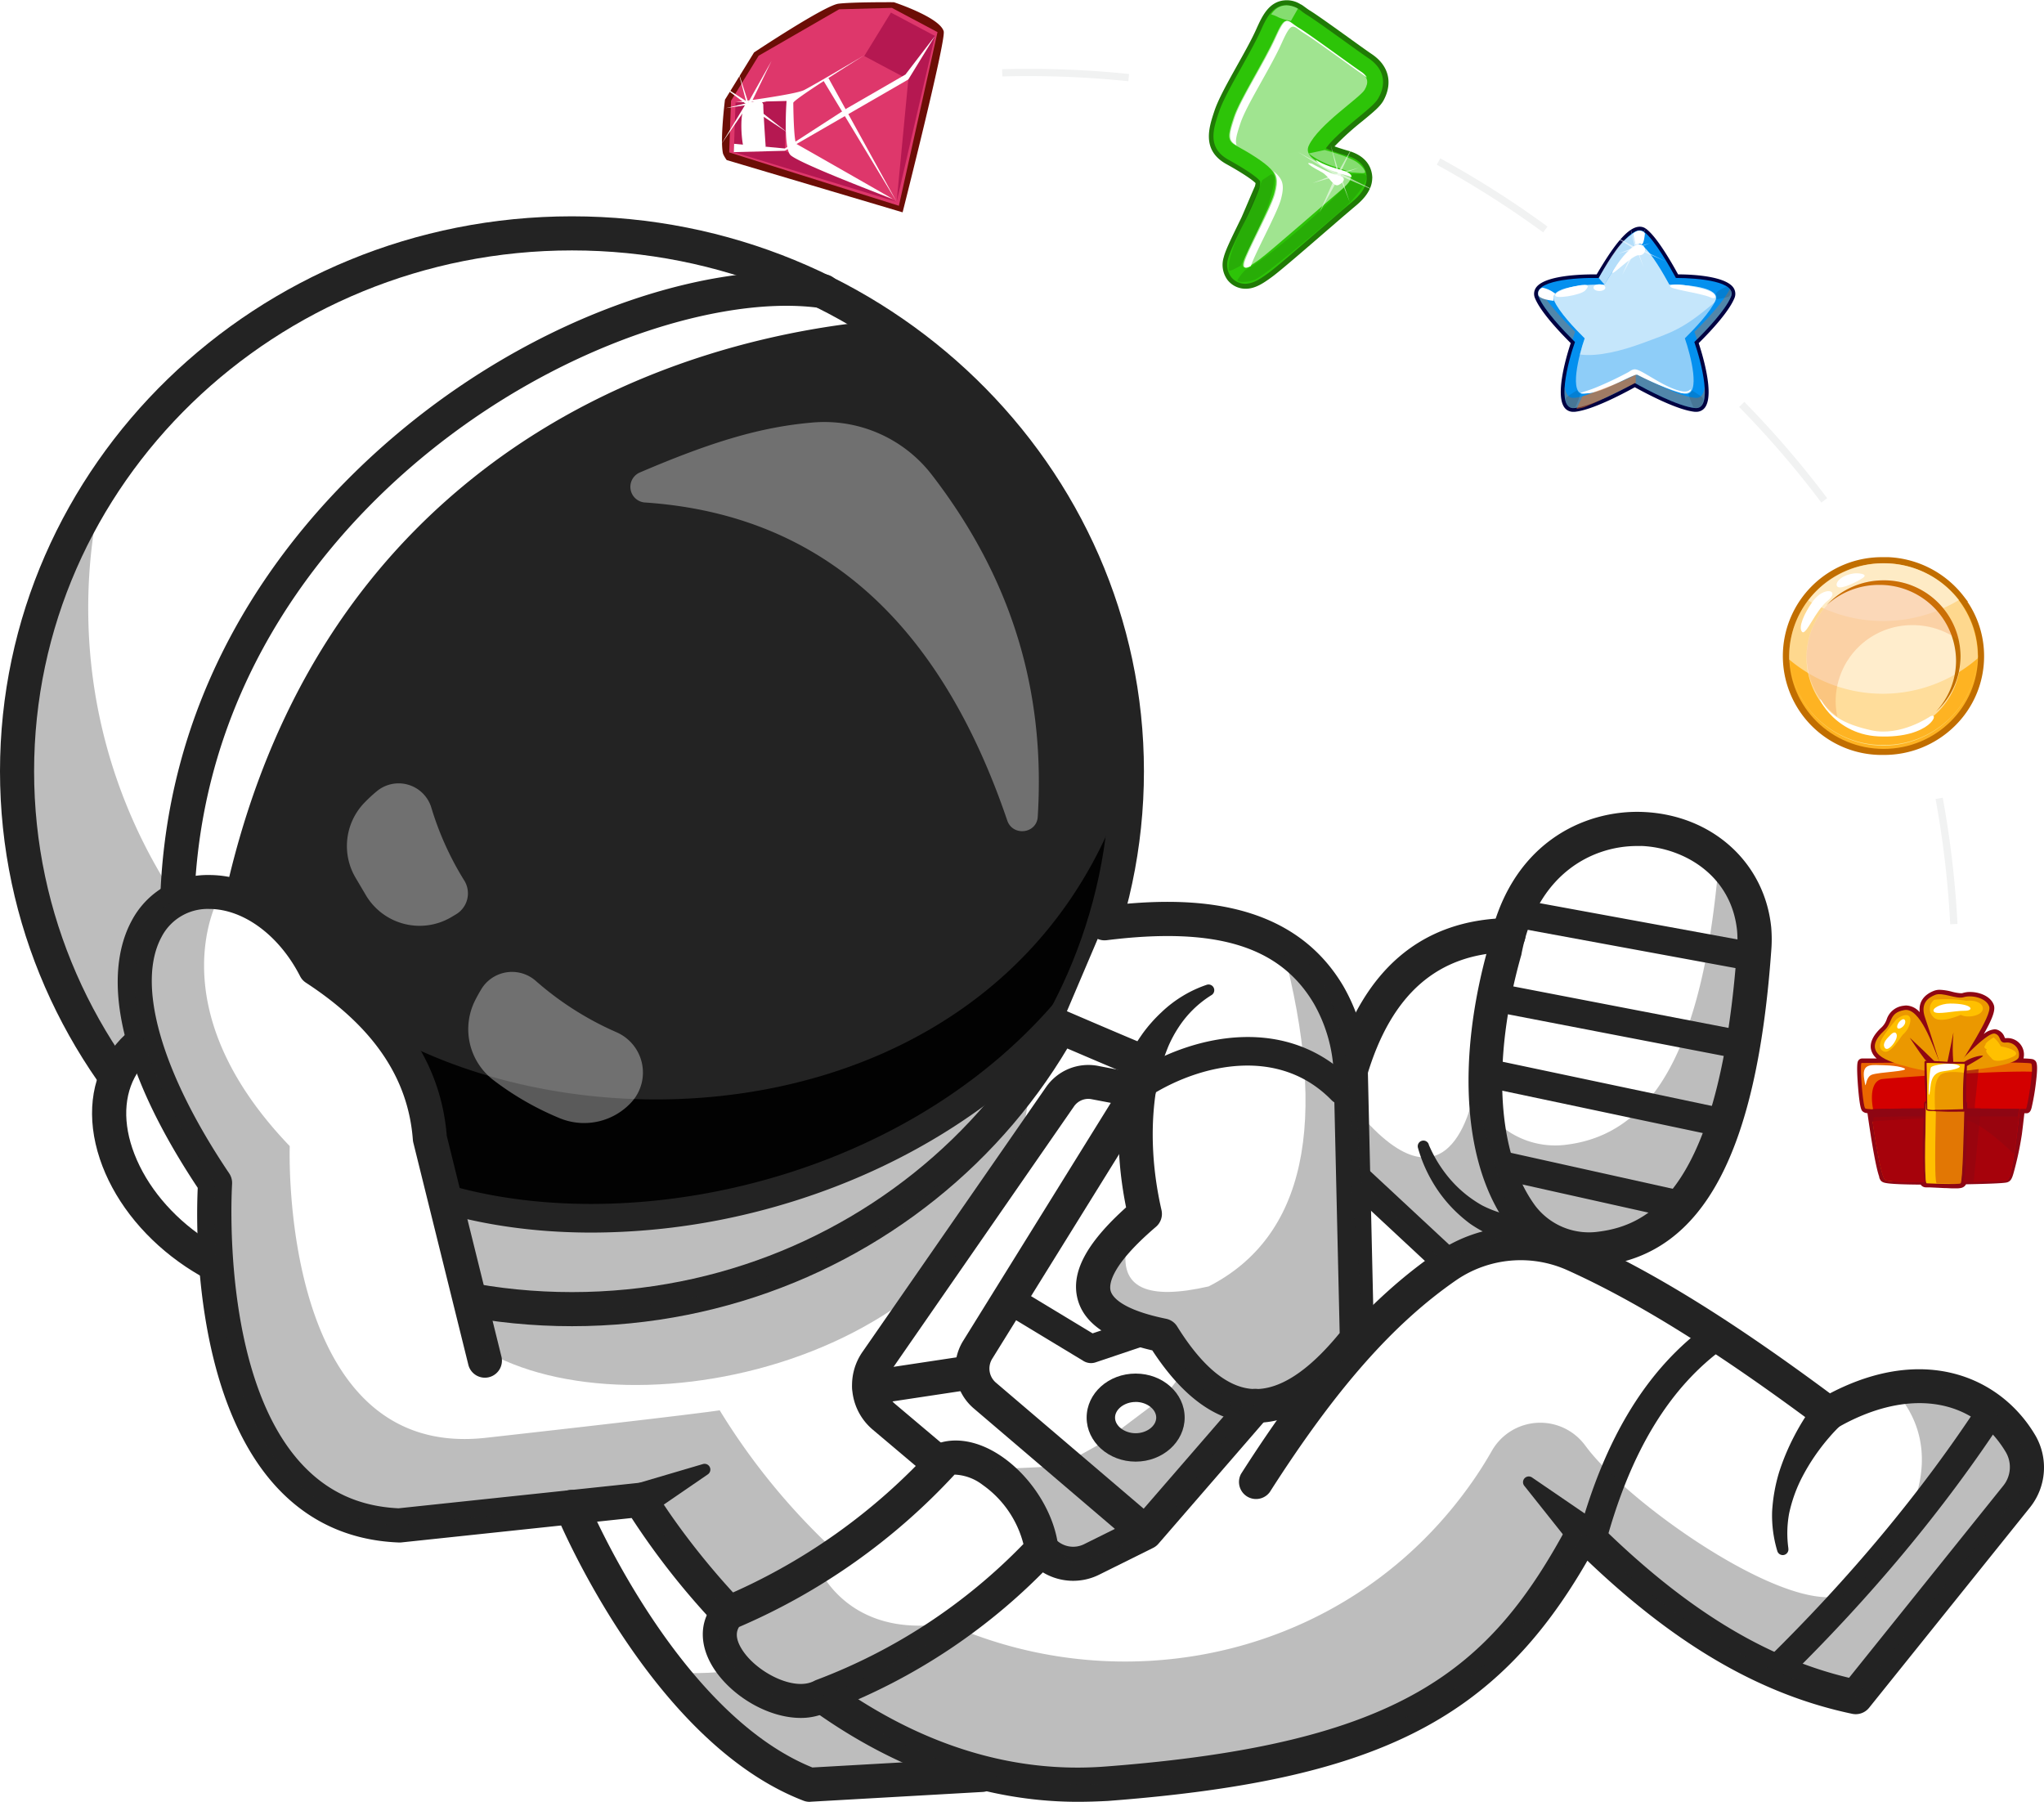 <svg xmlns="http://www.w3.org/2000/svg" xmlns:xlink="http://www.w3.org/1999/xlink" viewBox="0 0 562.22 495.61"><defs><style>.cls-1{mask:url(#mask);}.cls-10,.cls-12,.cls-14,.cls-16,.cls-18,.cls-2,.cls-20,.cls-22,.cls-24,.cls-26,.cls-4,.cls-6,.cls-62,.cls-72,.cls-74,.cls-75,.cls-8,.cls-82{mix-blend-mode:multiply;}.cls-2{fill:url(#linear-gradient);}.cls-3{mask:url(#mask-2);}.cls-4{fill:url(#linear-gradient-2);}.cls-5{mask:url(#mask-3);}.cls-6{fill:url(#linear-gradient-3);}.cls-7{mask:url(#mask-4);}.cls-8{fill:url(#radial-gradient);}.cls-9{mask:url(#mask-5);}.cls-10{fill:url(#linear-gradient-4);}.cls-11{mask:url(#mask-6);}.cls-12{fill:url(#linear-gradient-5);}.cls-13{mask:url(#mask-7);}.cls-14{fill:url(#linear-gradient-6);}.cls-15{mask:url(#mask-8);}.cls-16{fill:url(#linear-gradient-7);}.cls-17{mask:url(#mask-9);}.cls-18{fill:url(#radial-gradient-2);}.cls-19{mask:url(#mask-10);}.cls-20{fill:url(#radial-gradient-3);}.cls-21{mask:url(#mask-11);}.cls-22{fill:url(#linear-gradient-8);}.cls-23{mask:url(#mask-12);}.cls-24{fill:url(#linear-gradient-9);}.cls-25{mask:url(#mask-13);}.cls-26{fill:url(#linear-gradient-10);}.cls-27{isolation:isolate;}.cls-28,.cls-29{fill:none;}.cls-28{stroke:#f1f2f2;stroke-miterlimit:10;stroke-width:2px;stroke-dasharray:34.84;}.cls-30,.cls-55,.cls-63,.cls-65,.cls-71,.cls-76{fill:#fff;}.cls-31{opacity:0.3;}.cls-32{fill:#232323;}.cls-33{fill:#020202;}.cls-34{opacity:0.35;}.cls-35{fill:#6c0e06;}.cls-36{fill:#de376b;}.cls-37{fill:#b51851;}.cls-38{mask:url(#mask-14);}.cls-39,.cls-42,.cls-44,.cls-46,.cls-48,.cls-50,.cls-55,.cls-63,.cls-65,.cls-67,.cls-71,.cls-76,.cls-78{mix-blend-mode:overlay;}.cls-39{fill:url(#linear-gradient-11);}.cls-40{mask:url(#mask-15);}.cls-41{mask:url(#mask-16);}.cls-42{fill:url(#linear-gradient-12);}.cls-43{mask:url(#mask-17);}.cls-44{fill:url(#linear-gradient-13);}.cls-45{mask:url(#mask-18);}.cls-46{fill:url(#linear-gradient-14);}.cls-47{mask:url(#mask-19);}.cls-48{fill:url(#linear-gradient-15);}.cls-49{mask:url(#mask-20);}.cls-50{fill:url(#linear-gradient-16);}.cls-51{mask:url(#mask-21);}.cls-52{fill:url(#radial-gradient-4);}.cls-53{fill:#207a06;}.cls-54{fill:#2dc408;}.cls-55{opacity:0.55;}.cls-56{mask:url(#mask-22);}.cls-57{fill:url(#linear-gradient-17);}.cls-58{mask:url(#mask-23);}.cls-59{fill:url(#linear-gradient-18);}.cls-60{mask:url(#mask-24);}.cls-61{fill:url(#linear-gradient-19);}.cls-62,.cls-64{opacity:0.12;}.cls-63{opacity:0.42;}.cls-65{opacity:0.57;}.cls-66{mask:url(#mask-25);}.cls-67{fill:url(#radial-gradient-5);}.cls-68{fill:#eec700;}.cls-69{fill:#010242;}.cls-70{fill:#0490ef;}.cls-71{opacity:0.49;}.cls-72{opacity:0.33;}.cls-73,.cls-74,.cls-75,.cls-82{fill:#ee711f;}.cls-75{opacity:0.5;}.cls-76{opacity:0.7;}.cls-77{mask:url(#mask-26);}.cls-78{fill:url(#radial-gradient-6);}.cls-79{fill:#c16e00;}.cls-80{fill:#feb322;}.cls-81{fill:#f7e494;}.cls-82{opacity:0.23;}.cls-83,.cls-87{fill:#8e0613;}.cls-84{fill:#d30000;}.cls-85,.cls-89{fill:#ffc000;}.cls-85{opacity:0.53;}.cls-86{fill:#a6020b;}.cls-87{opacity:0.52;}.cls-88{fill:#eb9800;}.cls-90{fill:#c63300;}.cls-91{fill:#e27704;}.cls-92{filter:url(#luminosity-noclip-26);}.cls-93{filter:url(#luminosity-noclip-25);}.cls-94{filter:url(#luminosity-noclip-24);}.cls-95{filter:url(#luminosity-noclip-23);}.cls-96{filter:url(#luminosity-noclip-22);}.cls-97{filter:url(#luminosity-noclip-21);}.cls-98{filter:url(#luminosity-noclip-20);}.cls-99{filter:url(#luminosity-noclip-19);}.cls-100{filter:url(#luminosity-noclip-18);}.cls-101{filter:url(#luminosity-noclip-17);}.cls-102{filter:url(#luminosity-noclip-16);}.cls-103{filter:url(#luminosity-noclip-15);}.cls-104{filter:url(#luminosity-noclip-14);}.cls-105{filter:url(#luminosity-noclip-13);}.cls-106{filter:url(#luminosity-noclip-12);}.cls-107{filter:url(#luminosity-noclip-11);}.cls-108{filter:url(#luminosity-noclip-10);}.cls-109{filter:url(#luminosity-noclip-9);}.cls-110{filter:url(#luminosity-noclip-8);}.cls-111{filter:url(#luminosity-noclip-7);}.cls-112{filter:url(#luminosity-noclip-6);}.cls-113{filter:url(#luminosity-noclip-5);}.cls-114{filter:url(#luminosity-noclip-4);}.cls-115{filter:url(#luminosity-noclip-3);}.cls-116{filter:url(#luminosity-noclip-2);}.cls-117{filter:url(#luminosity-noclip);}</style><filter id="luminosity-noclip" x="474.6" y="-8732" width="33.97" height="32766" filterUnits="userSpaceOnUse" color-interpolation-filters="sRGB"><feFlood flood-color="#fff" result="bg"/><feBlend in="SourceGraphic" in2="bg"/></filter><mask id="mask" x="474.6" y="-8732" width="33.97" height="32766" maskUnits="userSpaceOnUse"><g class="cls-117"/></mask><linearGradient id="linear-gradient" x1="1042.72" y1="-279.88" x2="1081.95" y2="-279.88" gradientTransform="matrix(-0.87, 0.5, 0.5, 0.87, 1548.63, -31.19)" gradientUnits="userSpaceOnUse"><stop offset="0"/><stop offset="0.91" stop-color="#fff"/></linearGradient><filter id="luminosity-noclip-2" x="475.97" y="-8732" width="30.87" height="32766" filterUnits="userSpaceOnUse" color-interpolation-filters="sRGB"><feFlood flood-color="#fff" result="bg"/><feBlend in="SourceGraphic" in2="bg"/></filter><mask id="mask-2" x="475.97" y="-8732" width="30.87" height="32766" maskUnits="userSpaceOnUse"><g class="cls-116"/></mask><linearGradient id="linear-gradient-2" x1="1044.53" y1="-279.19" x2="1078.76" y2="-279.19" xlink:href="#linear-gradient"/><filter id="luminosity-noclip-3" x="486.18" y="-8732" width="21.37" height="32766" filterUnits="userSpaceOnUse" color-interpolation-filters="sRGB"><feFlood flood-color="#fff" result="bg"/><feBlend in="SourceGraphic" in2="bg"/></filter><mask id="mask-3" x="486.18" y="-8732" width="21.37" height="32766" maskUnits="userSpaceOnUse"><g class="cls-115"/></mask><linearGradient id="linear-gradient-3" x1="1043.58" y1="-266.43" x2="1062.06" y2="-266.43" gradientTransform="matrix(-0.87, 0.5, 0.5, 0.87, 1548.63, -31.19)" gradientUnits="userSpaceOnUse"><stop offset="0.09" stop-color="#fff"/><stop offset="1"/></linearGradient><filter id="luminosity-noclip-4" x="460.85" y="-8732" width="7.51" height="32766" filterUnits="userSpaceOnUse" color-interpolation-filters="sRGB"><feFlood flood-color="#fff" result="bg"/><feBlend in="SourceGraphic" in2="bg"/></filter><mask id="mask-4" x="460.85" y="-8732" width="7.51" height="32766" maskUnits="userSpaceOnUse"><g class="cls-114"/></mask><radialGradient id="radial-gradient" cx="1125.29" cy="-289.89" r="4.04" gradientTransform="matrix(-0.78, 0.45, 0.5, 0.87, 1491, 2.08)" gradientUnits="userSpaceOnUse"><stop offset="0" stop-color="#fff"/><stop offset="0.64" stop-color="#a7a7a7"/><stop offset="1"/></radialGradient><filter id="luminosity-noclip-5" x="597.74" y="-8732" width="36.11" height="32766" filterUnits="userSpaceOnUse" color-interpolation-filters="sRGB"><feFlood flood-color="#fff" result="bg"/><feBlend in="SourceGraphic" in2="bg"/></filter><mask id="mask-5" x="597.74" y="-8732" width="36.11" height="32766" maskUnits="userSpaceOnUse"><g class="cls-113"/></mask><linearGradient id="linear-gradient-4" x1="615.79" y1="244.87" x2="615.79" y2="263.59" gradientTransform="matrix(1, 0, 0, 1, 0, 0)" xlink:href="#linear-gradient-3"/><filter id="luminosity-noclip-6" x="605.92" y="-8732" width="21.81" height="32766" filterUnits="userSpaceOnUse" color-interpolation-filters="sRGB"><feFlood flood-color="#fff" result="bg"/><feBlend in="SourceGraphic" in2="bg"/></filter><mask id="mask-6" x="605.92" y="-8732" width="21.81" height="32766" maskUnits="userSpaceOnUse"><g class="cls-112"/></mask><linearGradient id="linear-gradient-5" x1="605.92" y1="245.44" x2="627.73" y2="245.44" gradientTransform="matrix(1, 0, 0, 1, 0, 0)" xlink:href="#linear-gradient-3"/><filter id="luminosity-noclip-7" x="474.59" y="-8732" width="39.37" height="32766" filterUnits="userSpaceOnUse" color-interpolation-filters="sRGB"><feFlood flood-color="#fff" result="bg"/><feBlend in="SourceGraphic" in2="bg"/></filter><mask id="mask-7" x="474.59" y="-8732" width="39.37" height="32766" maskUnits="userSpaceOnUse"><g class="cls-111"/></mask><linearGradient id="linear-gradient-6" x1="1042.72" y1="-251.68" x2="1081.95" y2="-251.68" gradientTransform="matrix(-0.87, 0.5, 0.5, 0.87, 1548.63, -31.19)" gradientUnits="userSpaceOnUse"><stop offset="0" stop-color="#fff"/><stop offset="0.09" stop-color="#f9f9f9"/><stop offset="0.22" stop-color="#e8e8e8"/><stop offset="0.36" stop-color="#cdcdcd"/><stop offset="0.52" stop-color="#a6a6a6"/><stop offset="0.68" stop-color="#747474"/><stop offset="0.85" stop-color="#393939"/><stop offset="1"/></linearGradient><filter id="luminosity-noclip-8" x="609.49" y="-8732" width="19.21" height="32766" filterUnits="userSpaceOnUse" color-interpolation-filters="sRGB"><feFlood flood-color="#fff" result="bg"/><feBlend in="SourceGraphic" in2="bg"/></filter><mask id="mask-8" x="609.49" y="-8732" width="19.21" height="32766" maskUnits="userSpaceOnUse"><g class="cls-110"/></mask><linearGradient id="linear-gradient-7" x1="609.49" y1="285.98" x2="628.7" y2="285.98" gradientTransform="matrix(1, 0, 0, 1, 0, 0)" xlink:href="#linear-gradient"/><filter id="luminosity-noclip-9" x="623.41" y="-8732" width="7.04" height="32766" filterUnits="userSpaceOnUse" color-interpolation-filters="sRGB"><feFlood flood-color="#fff" result="bg"/><feBlend in="SourceGraphic" in2="bg"/></filter><mask id="mask-9" x="623.41" y="-8732" width="7.04" height="32766" maskUnits="userSpaceOnUse"><g class="cls-109"/></mask><radialGradient id="radial-gradient-2" cx="626.93" cy="279.26" r="3.52" gradientUnits="userSpaceOnUse"><stop offset="0" stop-color="#fff"/><stop offset="1"/></radialGradient><filter id="luminosity-noclip-10" x="706.17" y="-8732" width="4.99" height="32766" filterUnits="userSpaceOnUse" color-interpolation-filters="sRGB"><feFlood flood-color="#fff" result="bg"/><feBlend in="SourceGraphic" in2="bg"/></filter><mask id="mask-10" x="706.17" y="-8732" width="4.99" height="32766" maskUnits="userSpaceOnUse"><g class="cls-108"/></mask><radialGradient id="radial-gradient-3" cx="708.67" cy="299.38" r="2.5" xlink:href="#radial-gradient-2"/><filter id="luminosity-noclip-11" x="474.59" y="-8732" width="33.97" height="32766" filterUnits="userSpaceOnUse" color-interpolation-filters="sRGB"><feFlood flood-color="#fff" result="bg"/><feBlend in="SourceGraphic" in2="bg"/></filter><mask id="mask-11" x="474.59" y="-8732" width="33.97" height="32766" maskUnits="userSpaceOnUse"><g class="cls-107"/></mask><linearGradient id="linear-gradient-8" x1="1042.72" y1="-260.29" x2="1081.95" y2="-260.29" xlink:href="#linear-gradient"/><filter id="luminosity-noclip-12" x="462.4" y="-8732" width="42.96" height="32766" filterUnits="userSpaceOnUse" color-interpolation-filters="sRGB"><feFlood flood-color="#fff" result="bg"/><feBlend in="SourceGraphic" in2="bg"/></filter><mask id="mask-12" x="462.4" y="-8732" width="42.96" height="32766" maskUnits="userSpaceOnUse"><g class="cls-106"/></mask><linearGradient id="linear-gradient-9" x1="1079.64" y1="-259.41" x2="1075.69" y2="-266.42" xlink:href="#linear-gradient"/><filter id="luminosity-noclip-13" x="461.05" y="-8732" width="42.74" height="32766" filterUnits="userSpaceOnUse" color-interpolation-filters="sRGB"><feFlood flood-color="#fff" result="bg"/><feBlend in="SourceGraphic" in2="bg"/></filter><mask id="mask-13" x="461.05" y="-8732" width="42.74" height="32766" maskUnits="userSpaceOnUse"><g class="cls-105"/></mask><linearGradient id="linear-gradient-10" x1="1037.66" y1="-292.39" x2="1087.01" y2="-292.39" xlink:href="#linear-gradient"/><filter id="luminosity-noclip-14" x="474.6" y="246.39" width="33.97" height="26.05" filterUnits="userSpaceOnUse" color-interpolation-filters="sRGB"><feFlood flood-color="#fff" result="bg"/><feBlend in="SourceGraphic" in2="bg"/></filter><mask id="mask-14" x="215.87" y="15.42" width="33.97" height="26.05" maskUnits="userSpaceOnUse"><g class="cls-104"><g transform="translate(-258.73 -230.97)"><g class="cls-1"><polygon class="cls-2" points="508.57 252.83 474.6 272.44 475.08 258.73 496.45 246.39 508.57 252.83"/></g></g></g></mask><linearGradient id="linear-gradient-11" x1="1042.72" y1="-279.88" x2="1081.95" y2="-279.88" gradientTransform="matrix(-0.87, 0.5, 0.5, 0.87, 1289.9, -262.16)" gradientUnits="userSpaceOnUse"><stop offset="0" stop-color="#fff"/><stop offset="0.91" stop-color="#fff"/></linearGradient><filter id="luminosity-noclip-15" x="474.59" y="252.83" width="39.37" height="48.57" filterUnits="userSpaceOnUse" color-interpolation-filters="sRGB"><feFlood flood-color="#fff" result="bg"/><feBlend in="SourceGraphic" in2="bg"/></filter><mask id="mask-15" x="215.87" y="21.86" width="39.37" height="48.57" maskUnits="userSpaceOnUse"><g class="cls-103"><g transform="translate(-258.73 -230.97)"><g class="cls-13"><polygon class="cls-14" points="474.6 272.44 483.98 279.35 513.97 301.4 508.57 252.83 474.6 272.44"/></g></g></g></mask><filter id="luminosity-noclip-16" x="474.59" y="252.83" width="33.97" height="33.67" filterUnits="userSpaceOnUse" color-interpolation-filters="sRGB"><feFlood flood-color="#fff" result="bg"/><feBlend in="SourceGraphic" in2="bg"/></filter><mask id="mask-16" x="215.87" y="21.86" width="33.97" height="33.67" maskUnits="userSpaceOnUse"><g class="cls-102"><g transform="translate(-258.73 -230.97)"><g class="cls-21"><polygon class="cls-22" points="474.6 272.44 483.98 279.35 505.36 286.49 508.57 252.83 474.6 272.44"/></g></g></g></mask><linearGradient id="linear-gradient-12" x1="1042.72" y1="-260.29" x2="1081.95" y2="-260.29" xlink:href="#linear-gradient-11"/><filter id="luminosity-noclip-17" x="462.4" y="272.44" width="42.96" height="14.05" filterUnits="userSpaceOnUse" color-interpolation-filters="sRGB"><feFlood flood-color="#fff" result="bg"/><feBlend in="SourceGraphic" in2="bg"/></filter><mask id="mask-17" x="203.67" y="41.47" width="42.96" height="14.05" maskUnits="userSpaceOnUse"><g class="cls-101"><g transform="translate(-258.73 -230.97)"><g class="cls-23"><polygon class="cls-24" points="474.6 272.44 505.36 286.49 482.87 280.63 476.86 280.1 462.4 272.77 474.6 272.44"/></g></g></g></mask><linearGradient id="linear-gradient-13" x1="1079.64" y1="-259.41" x2="1075.69" y2="-266.42" xlink:href="#linear-gradient-11"/><filter id="luminosity-noclip-18" x="461.05" y="234.43" width="42.74" height="24.68" filterUnits="userSpaceOnUse" color-interpolation-filters="sRGB"><feFlood flood-color="#fff" result="bg"/><feBlend in="SourceGraphic" in2="bg"/></filter><mask id="mask-18" x="202.32" y="3.46" width="42.74" height="24.68" maskUnits="userSpaceOnUse"><g class="cls-100"><g transform="translate(-258.73 -230.97)"><g class="cls-25"><polygon class="cls-26" points="461.05 259.1 475.08 258.73 496.45 246.39 503.79 234.43 489.76 234.8 468.39 247.14 461.05 259.1"/></g></g></g></mask><linearGradient id="linear-gradient-14" x1="1037.66" y1="-292.39" x2="1087.01" y2="-292.39" xlink:href="#linear-gradient-11"/><filter id="luminosity-noclip-19" x="475.97" y="249.31" width="30.87" height="20.14" filterUnits="userSpaceOnUse" color-interpolation-filters="sRGB"><feFlood flood-color="#fff" result="bg"/><feBlend in="SourceGraphic" in2="bg"/></filter><mask id="mask-19" x="217.24" y="18.34" width="30.87" height="20.14" maskUnits="userSpaceOnUse"><g class="cls-99"><g transform="translate(-258.73 -230.97)"><g class="cls-3"><path class="cls-4" d="M476.69,261.51c-.12-2.75,3.51-4.06,6.8-5.84s8.14-4.58,8.14-4.58c1.92-1,1.86-1.82,4.7-1.77a14.15,14.15,0,0,1,6.47,1.86c1.41.76,5.28,1.93,3.64,2.88s-9.27,2.89-14,5.87-12.78,9.73-15.25,9.52S476.8,264.25,476.69,261.51Z"/></g></g></g></mask><linearGradient id="linear-gradient-15" x1="1044.53" y1="-279.19" x2="1078.76" y2="-279.19" gradientTransform="matrix(-0.87, 0.5, 0.5, 0.87, 1548.63, -31.19)" xlink:href="#linear-gradient-11"/><filter id="luminosity-noclip-20" x="486.18" y="246.58" width="21.37" height="39.22" filterUnits="userSpaceOnUse" color-interpolation-filters="sRGB"><feFlood flood-color="#fff" result="bg"/><feBlend in="SourceGraphic" in2="bg"/></filter><mask id="mask-20" x="227.46" y="15.61" width="21.37" height="39.22" maskUnits="userSpaceOnUse"><g class="cls-98"><g transform="translate(-258.73 -230.97)"><g class="cls-5"><polygon class="cls-6" points="507.55 252.79 505.28 285.8 486.18 252.72 496.13 246.58 507.55 252.79"/></g></g></g></mask><linearGradient id="linear-gradient-16" x1="1043.58" y1="-266.43" x2="1062.06" y2="-266.43" gradientTransform="matrix(-0.87, 0.5, 0.5, 0.87, 1289.9, -262.16)" gradientUnits="userSpaceOnUse"><stop offset="0.09" stop-color="#fff"/><stop offset="1" stop-color="#fff"/></linearGradient><filter id="luminosity-noclip-21" x="460.85" y="256" width="7.51" height="7.89" filterUnits="userSpaceOnUse" color-interpolation-filters="sRGB"><feFlood flood-color="#fff" result="bg"/><feBlend in="SourceGraphic" in2="bg"/></filter><mask id="mask-21" x="202.12" y="25.03" width="7.51" height="7.89" maskUnits="userSpaceOnUse"><g class="cls-97"><g transform="translate(-258.73 -230.97)"><g class="cls-7"><path class="cls-8" d="M461.43,261.77a3.67,3.67,0,1,0,1.15-5.32A3.87,3.87,0,0,0,461.43,261.77Z"/></g></g></g></mask><radialGradient id="radial-gradient-4" cx="1125.29" cy="-289.89" r="4.04" gradientTransform="matrix(-0.78, 0.45, 0.5, 0.87, 1491, 2.08)" gradientUnits="userSpaceOnUse"><stop offset="0" stop-color="#fff"/><stop offset="0.64" stop-color="#fff"/><stop offset="1" stop-color="#fff"/></radialGradient><filter id="luminosity-noclip-22" x="597.74" y="237.81" width="36.11" height="29.92" filterUnits="userSpaceOnUse" color-interpolation-filters="sRGB"><feFlood flood-color="#fff" result="bg"/><feBlend in="SourceGraphic" in2="bg"/></filter><mask id="mask-22" x="339.01" y="6.84" width="36.11" height="29.92" maskUnits="userSpaceOnUse"><g class="cls-96"><g transform="translate(-258.73 -230.97)"><g class="cls-9"><path class="cls-10" d="M600.29,259.67s10.28-19.41,11.37-21.5,9.77,5.28,14.65,8.9,8,4.54,7.48,7-7.24,6.77-7.24,6.77-4.26.56-4.89-3.15-13.62-1.81-17.24,4.73S594,270.93,600.29,259.67Z"/></g></g></g></mask><linearGradient id="linear-gradient-17" x1="615.79" y1="244.87" x2="615.79" y2="263.59" gradientUnits="userSpaceOnUse"><stop offset="0.09" stop-color="#ffffc2"/><stop offset="1" stop-color="#ffff61"/></linearGradient><filter id="luminosity-noclip-23" x="605.92" y="239.63" width="21.81" height="11.62" filterUnits="userSpaceOnUse" color-interpolation-filters="sRGB"><feFlood flood-color="#fff" result="bg"/><feBlend in="SourceGraphic" in2="bg"/></filter><mask id="mask-23" x="347.19" y="8.66" width="21.81" height="11.62" maskUnits="userSpaceOnUse"><g class="cls-95"><g transform="translate(-258.73 -230.97)"><g class="cls-11"><path class="cls-12" d="M627,248.43s-10-7-12.34-8.56-5.91,4.78-8.33,9.74,6.73-3.13,11.93-1.24S629.93,252.43,627,248.43Z"/></g></g></g></mask><linearGradient id="linear-gradient-18" x1="605.92" y1="245.44" x2="627.73" y2="245.44" xlink:href="#linear-gradient-17"/><filter id="luminosity-noclip-24" x="609.49" y="274.21" width="19.21" height="23.54" filterUnits="userSpaceOnUse" color-interpolation-filters="sRGB"><feFlood flood-color="#fff" result="bg"/><feBlend in="SourceGraphic" in2="bg"/></filter><mask id="mask-24" x="350.76" y="43.24" width="19.21" height="23.54" maskUnits="userSpaceOnUse"><g class="cls-94"><g transform="translate(-258.73 -230.97)"><g class="cls-15"><path class="cls-16" d="M619.2,275a24.19,24.19,0,0,0,6.67,3.31c3.43.94,4.73,1.95-1.83,6.79a125.9,125.9,0,0,0-13.76,12.46s-2.72,1.72,2-4.13,9.74-11.4,7.91-13.17-.88-1.18-1.83-1.77S616.83,272.23,619.2,275Z"/></g></g></g></mask><linearGradient id="linear-gradient-19" x1="609.49" y1="285.98" x2="628.7" y2="285.98" gradientUnits="userSpaceOnUse"><stop offset="0" stop-color="#ffff61"/><stop offset="0.91" stop-color="#ffffc2"/></linearGradient><filter id="luminosity-noclip-25" x="623.41" y="275.74" width="7.04" height="7.04" filterUnits="userSpaceOnUse" color-interpolation-filters="sRGB"><feFlood flood-color="#fff" result="bg"/><feBlend in="SourceGraphic" in2="bg"/></filter><mask id="mask-25" x="364.69" y="44.77" width="7.04" height="7.04" maskUnits="userSpaceOnUse"><g class="cls-93"><g transform="translate(-258.73 -230.97)"><g class="cls-17"><path class="cls-18" d="M630.46,279.26a3.53,3.53,0,1,1-3.53-3.52A3.52,3.52,0,0,1,630.46,279.26Z"/></g></g></g></mask><radialGradient id="radial-gradient-5" cx="626.93" cy="279.26" r="3.52" gradientUnits="userSpaceOnUse"><stop offset="0" stop-color="#fff"/><stop offset="1" stop-color="#fff"/></radialGradient><filter id="luminosity-noclip-26" x="706.17" y="296.88" width="4.99" height="4.99" filterUnits="userSpaceOnUse" color-interpolation-filters="sRGB"><feFlood flood-color="#fff" result="bg"/><feBlend in="SourceGraphic" in2="bg"/></filter><mask id="mask-26" x="447.44" y="65.91" width="4.99" height="4.99" maskUnits="userSpaceOnUse"><g class="cls-92"><g transform="translate(-258.73 -230.97)"><g class="cls-19"><path class="cls-20" d="M711.17,299.38a2.5,2.5,0,1,1-2.5-2.5A2.49,2.49,0,0,1,711.17,299.38Z"/></g></g></g></mask><radialGradient id="radial-gradient-6" cx="708.67" cy="299.38" r="2.5" xlink:href="#radial-gradient-5"/></defs><g class="cls-27"><g id="Layer_1" data-name="Layer 1"><path class="cls-28" d="M534.4,251a266.34,266.34,0,0,1,46.27,2.77" transform="translate(-258.73 -230.97)"/><path class="cls-28" d="M654.41,275.4A267.55,267.55,0,0,1,693,301.14" transform="translate(-258.73 -230.97)"/><path class="cls-28" d="M737.81,342.21A265.9,265.9,0,0,1,767.26,378" transform="translate(-258.73 -230.97)"/><path class="cls-28" d="M792.11,450.57a267.64,267.64,0,0,1,4.39,46.15" transform="translate(-258.73 -230.97)"/><path class="cls-29" d="M381.54,303.34" transform="translate(-258.73 -230.97)"/><path class="cls-30" d="M673.64,488.18q-32.45.6-43.38,37.31l-61.57-5.34-24.21-10.88-187.29,79.1,37.72,29.25L600.7,668.16s45.95-47.93,51.25-50.54,43-71.36,43-71.36" transform="translate(-258.73 -230.97)"/><path class="cls-30" d="M544.48,716.24l-63.05,5.65c-15.1-5.79-28.07-18-38.4-31A213.39,213.39,0,0,1,416,645.5l29.68-7,50.61,39.82Z" transform="translate(-258.73 -230.97)"/><ellipse class="cls-30" cx="157.33" cy="212.14" rx="152.64" ry="147.95"/><g class="cls-31"><path class="cls-32" d="M544.48,716.24l-63.05,5.65c-15.1-5.79-28.07-18-38.4-31,13.16,1.11,30-.77,49.08-10.6,1.39-.72,2.76-1.41,4.14-2.05Z" transform="translate(-258.73 -230.97)"/></g><g class="cls-31"><path class="cls-32" d="M564.53,477.52c-16,65.11-76.39,113.54-148.47,113.54-84.3,0-152.64-66.25-152.64-147.95a144,144,0,0,1,23.7-79.22A144.28,144.28,0,0,0,283,398.3c0,81.72,68.32,148,152.62,148C489.82,546.26,537.46,518.84,564.53,477.52Z" transform="translate(-258.73 -230.97)"/></g><path class="cls-32" d="M568.68,446.39a126.44,126.44,0,0,1-14.84,60.43c-45.45,55.33-131,71.9-184.24,49.86L329,520.61l-9.87-8.77c14.08-143.23,116.62-184.21,185.58-189.16C543.18,350.85,568.56,398.49,568.68,446.39Z" transform="translate(-258.73 -230.97)"/><path class="cls-33" d="M568.68,446.39a126.44,126.44,0,0,1-14.84,60.43c-45.45,55.33-131,71.9-184.24,49.86L329,520.61c8.82-9.08,20.87-15.38,20.87-15.38,58.37,46.45,186.37,41,218.76-58.84Z" transform="translate(-258.73 -230.97)"/><path class="cls-32" d="M309.69,517.16a4.7,4.7,0,0,1-4.63-3.95c-11.28-71.35,20.18-120.75,48.55-149.62,42.94-43.68,98.89-61.84,132-57.18a4.69,4.69,0,1,1-1.3,9.28c-30-4.22-83.65,13.44-124,54.47-26.87,27.34-56.65,74.09-46,141.58a4.69,4.69,0,0,1-4.63,5.42Z" transform="translate(-258.73 -230.97)"/><path class="cls-32" d="M319.14,515.76l-.38,0a3.91,3.91,0,0,1-3.51-4.27c6.39-65,31.18-115.18,73.67-149.12,42.22-33.72,90.5-41.78,115.53-43.57a3.91,3.91,0,0,1,.56,7.79C466.33,329.35,338.88,351,323,512.23A3.91,3.91,0,0,1,319.14,515.76Z" transform="translate(-258.73 -230.97)"/><path class="cls-32" d="M421.37,570c-19.34,0-37.67-3.27-53.26-9.72a3.91,3.91,0,1,1,3-7.22c50.35,20.83,134.58,6.22,179.73-48.73a3.91,3.91,0,0,1,6,5c-21.77,26.49-54.19,46.11-91.29,55.25A185.71,185.71,0,0,1,421.37,570Z" transform="translate(-258.73 -230.97)"/><path class="cls-32" d="M416.05,595.75c-86.75,0-157.32-68.48-157.32-152.64S329.3,290.47,416.05,290.47s157.33,68.47,157.33,152.64S502.8,595.75,416.05,595.75Zm0-295.9c-81.58,0-147.94,64.26-147.94,143.26s66.36,143.26,147.94,143.26S564,522.1,564,443.11,497.63,299.85,416.05,299.85Z" transform="translate(-258.73 -230.97)"/><ellipse class="cls-30" cx="329.25" cy="548.4" rx="31.84" ry="44.35" transform="translate(-566.8 262.86) rotate(-54.13)"/><path class="cls-32" d="M341.61,589.71h-.16c-11.29,0-23.22-4.19-33.61-11.7s-18.07-17.55-21.64-28.25c-3.75-11.26-2.57-21.94,3.32-30.09s15.58-12.57,27.37-12.57h.16c11.29,0,23.22,4.19,33.61,11.7s18.07,17.54,21.64,28.25c3.75,11.25,2.58,21.94-3.32,30.09h0C363.12,585.25,353.4,589.71,341.61,589.71ZM316.9,516.47c-8.71,0-15.73,3.09-19.78,8.69s-4.8,13.32-2,21.63c3,8.86,9.44,17.25,18.25,23.62s18.8,9.89,28.14,9.93c8.73,0,15.83-3.06,19.9-8.7h0c4.08-5.63,4.8-13.31,2-21.62-3-8.86-9.44-17.25-18.25-23.62s-18.8-9.9-28.14-9.93Z" transform="translate(-258.73 -230.97)"/><path class="cls-32" d="M337.42,604.09c-7.74,0-15-1.35-19.44-5a3.91,3.91,0,0,1,4.94-6.06c4.43,3.61,16.65,4.26,29.7,1.58,14.61-3,26.34-9.3,29.88-16.06a3.9,3.9,0,1,1,6.92,3.62c-4.73,9-17.9,16.54-35.22,20.1A86.24,86.24,0,0,1,337.42,604.09Z" transform="translate(-258.73 -230.97)"/><path class="cls-30" d="M813.42,642.62l-44.25,55.09c-28.71-6-52.83-23.16-74.93-45.18-23.44,43.76-52.1,63-131.13,69s-128.17-78-128.17-78l-66.42,7c-57-2.34-50.62-94.16-50.62-94.16-35.92-53.34-21.68-79.94-1.75-80.06,10.3-.05,22.13,7,29.32,21.07,18.09,11.81,30,26.71,31.52,46.76l15.09,61,212,33.72c15.27-23.92,31.93-45.41,52.68-59.68a35.87,35.87,0,0,1,35.1-3c22.82,10.31,46.23,26,69.84,43.57a56.42,56.42,0,0,1,17.66-6.82c15.85-2.95,28.43,3.74,35.18,15.2A12.82,12.82,0,0,1,813.42,642.62Z" transform="translate(-258.73 -230.97)"/><path class="cls-32" d="M432.93,639.31l19.18-5.65a1.59,1.59,0,0,1,1.34,2.83L437,647.78a4.75,4.75,0,0,1-5.36-7.84A4.68,4.68,0,0,1,432.93,639.31Z" transform="translate(-258.73 -230.97)"/><path class="cls-32" d="M555.19,726.57c-30.86,0-61.45-13.13-89-38.29a207.57,207.57,0,0,1-33.72-39.77L369,655.24a5.3,5.3,0,0,1-.69,0c-13.69-.56-25.15-5.9-34.07-15.86-22.54-25.2-21.57-72.17-21.12-81.68-27.72-41.77-23.34-63.88-18.21-73.4a23.56,23.56,0,0,1,21.35-12.65h.31c12.69.15,25,8.73,32.47,22.5,20.31,13.56,31,29.68,32.58,49.25l15,60.57a4.69,4.69,0,1,1-9.1,2.26l-15.11-61a5.06,5.06,0,0,1-.12-.78c-1.28-17-10.9-31.09-29.41-43.18a4.63,4.63,0,0,1-1.61-1.79c-5.68-11.13-15.42-18.39-24.81-18.5h-.21a14.26,14.26,0,0,0-13.1,7.73c-7,13-.05,37.29,18.62,65a4.75,4.75,0,0,1,.79,3c0,.51-3.32,51.86,18.68,76.42,7.18,8,16.05,12.18,27.11,12.71l66.07-7a4.67,4.67,0,0,1,4.54,2.29c.48.82,48.65,81.47,123.77,75.74,81.28-6.19,105.83-26.41,127.36-66.6a4.68,4.68,0,0,1,7.44-1.1c23.94,23.84,46.2,37.67,69.8,43.29l42.41-52.82a8.15,8.15,0,0,0,.73-9.21c-9-15.18-27.18-17.81-46.45-6.7a4.71,4.71,0,0,1-5.14-.3c-27.61-20.59-49.53-34.28-69-43.07A31.36,31.36,0,0,0,659.41,583C642,595,626.13,613,608,641.37a4.69,4.69,0,0,1-7.91-5c18.81-29.47,35.46-48.29,54-61a40.78,40.78,0,0,1,39.7-3.44c19.77,8.94,40.92,22,68.29,42.29,26.2-13.71,47.13-4.32,56.49,11.56a17.58,17.58,0,0,1-1.5,19.85l-44.24,55.09a4.71,4.71,0,0,1-4.62,1.65c-25-5.25-48.27-18.69-72.85-42.13-25.46,44.22-58.59,60.5-131.9,66.09C560.7,726.47,558,726.57,555.19,726.57Z" transform="translate(-258.73 -230.97)"/><path class="cls-32" d="M765.13,622.91a41.39,41.39,0,0,0-3.19,3.34q-1.59,1.82-3,3.76a55.37,55.37,0,0,0-5,8.22,40.31,40.31,0,0,0-3.09,9,30,30,0,0,0-.22,9.56l0,.11a1.56,1.56,0,0,1-3.05.64,33.71,33.71,0,0,1-1.41-10.83,46.11,46.11,0,0,1,1.92-10.8,63.08,63.08,0,0,1,4.23-10.07q1.26-2.42,2.73-4.74a50.62,50.62,0,0,1,3.25-4.64,4.7,4.7,0,0,1,7.37,5.85,4.88,4.88,0,0,1-.49.53Z" transform="translate(-258.73 -230.97)"/><path class="cls-32" d="M747,694.5a3.91,3.91,0,0,1-2.73-6.7c23.25-22.75,43.13-46.63,59.07-71a3.91,3.91,0,0,1,6.54,4.29c-16.26,24.82-36.49,49.15-60.15,72.28A3.86,3.86,0,0,1,747,694.5Z" transform="translate(-258.73 -230.97)"/><path class="cls-32" d="M696.52,658.68a3.57,3.57,0,0,1-1-.14,3.89,3.89,0,0,1-2.76-4.78c7.35-27.4,19.17-46.62,36.13-58.74a3.91,3.91,0,0,1,4.55,6.36c-15.43,11-26.27,28.82-33.14,54.4A3.89,3.89,0,0,1,696.52,658.68Z" transform="translate(-258.73 -230.97)"/><path class="cls-30" d="M741.21,486.54c-3.5-34.76-59.73-40.75-68.59,6.06-8.64,30.61-6.57,57.71,4.74,72.94a23.32,23.32,0,0,0,21.67,8.9c23.34-2.93,38.14-25.6,42.2-82.19A34,34,0,0,0,741.21,486.54Z" transform="translate(-258.73 -230.97)"/><g class="cls-31"><path class="cls-32" d="M741.22,492.24c-4.05,56.59-18.85,79.27-42.19,82.21a23.31,23.31,0,0,1-21.67-8.91c-5.42-7.3-8.72-17.33-9.73-29.15a6,6,0,0,0,.36.52,23.35,23.35,0,0,0,21.67,8.91c22.82-2.88,37.48-24.6,41.9-78.47a29.25,29.25,0,0,1,9.65,19.19A31.92,31.92,0,0,1,741.22,492.24Z" transform="translate(-258.73 -230.97)"/></g><path class="cls-32" d="M691,656l-13-16.35a1.58,1.58,0,0,1,2.13-2.29l17.23,11.78a4.74,4.74,0,1,1-5.35,7.83A4.81,4.81,0,0,1,691,656Z" transform="translate(-258.73 -230.97)"/><path class="cls-32" d="M696,579.32a27.74,27.74,0,0,1-22.36-11c-12.33-16.6-14.4-45.31-5.55-76.82,5.5-28.57,26.38-37.89,42.65-37.19,18.91.82,33.38,13.87,35.18,31.74h0a38.91,38.91,0,0,1,0,6.51c-4,55.56-18.7,83.05-46.3,86.51A28.06,28.06,0,0,1,696,579.32ZM709,463.67c-12.35,0-27.61,7.72-31.79,29.8,0,.13-.06.27-.1.4-8.13,28.81-6.64,54.56,4,68.88a18.58,18.58,0,0,0,17.31,7c14.09-1.77,33.37-11.76,38.11-77.88a28.46,28.46,0,0,0,0-4.9c-1.55-15.3-14.7-22.81-26.26-23.31C709.87,463.68,709.45,463.67,709,463.67Z" transform="translate(-258.73 -230.97)"/><path class="cls-32" d="M741.09,498.1a4.17,4.17,0,0,1-.71-.06L675,486a3.9,3.9,0,1,1,1.41-7.68l65.39,12a3.91,3.91,0,0,1-.7,7.75Z" transform="translate(-258.73 -230.97)"/><path class="cls-32" d="M738.21,522.37a3.81,3.81,0,0,1-.75-.07l-68.58-13.23a3.91,3.91,0,1,1,1.48-7.67l68.58,13.23a3.9,3.9,0,0,1-.73,7.74Z" transform="translate(-258.73 -230.97)"/><path class="cls-32" d="M731.16,543.39a4.65,4.65,0,0,1-.82-.08l-61.53-13a3.9,3.9,0,1,1,1.61-7.64l61.54,13a3.91,3.91,0,0,1-.8,7.73Z" transform="translate(-258.73 -230.97)"/><path class="cls-30" d="M562.54,484.81c27-3.36,49.86-.29,61.67,19.74A46.3,46.3,0,0,1,630.33,527L632,599.12c-20,25.38-37.76,24.25-53.39-.92-25-5.1-24.42-16.82-5-33.45-5.73-25,0-41.55,0-41.55-1.3-.39-23.23-9.82-23.23-9.82" transform="translate(-258.73 -230.97)"/><path class="cls-32" d="M719.51,566.05a4.09,4.09,0,0,1-.85-.09L669.54,555a3.9,3.9,0,1,1,1.7-7.62l49.11,10.91a3.91,3.91,0,0,1-.84,7.72Z" transform="translate(-258.73 -230.97)"/><path class="cls-32" d="M604.23,622.31l-1.37,0c-9.77-.55-18.91-7.25-27.18-19.91-12.08-2.78-18.81-7.41-20.55-14.13-1.88-7.29,2.37-15.33,13.34-25.2-3.52-17.39-1.79-30.6-.4-37-4.77-2-12.65-5.36-19.52-8.32a4.69,4.69,0,0,1,3.71-8.61c8.09,3.48,21.44,9.18,22.84,9.68a4.55,4.55,0,0,1,2.77,2.33,4.66,4.66,0,0,1,.2,3.66c-.05.14-5.18,15.74.14,39a4.68,4.68,0,0,1-1.53,4.61c-12.57,10.75-12.91,15.88-12.47,17.58.38,1.46,2.62,5.13,15.32,7.72a4.66,4.66,0,0,1,3,2.11c6.84,11,13.85,16.8,20.82,17.19,7.15.4,15.19-4.77,23.87-15.39l-1.62-70.38a41.73,41.73,0,0,0-5.47-20.21c-9.33-15.83-26.93-21.21-57-17.46a4.69,4.69,0,1,1-1.16-9.31c21.32-2.66,51.4-3.26,66.29,22A51.15,51.15,0,0,1,635,526.92l1.65,72.1a4.64,4.64,0,0,1-1,3C624.9,615.66,614.6,622.31,604.23,622.31Z" transform="translate(-258.73 -230.97)"/><path class="cls-32" d="M569.16,521.82c.33-.8.6-1.31.91-1.91s.63-1.13,1-1.68c.65-1.1,1.36-2.14,2.09-3.17a40.8,40.8,0,0,1,5-5.62,33.57,33.57,0,0,1,5.87-4.51,33,33,0,0,1,6.61-3.08,1.57,1.57,0,0,1,1.4,2.78l-.11.07a29.08,29.08,0,0,0-9,8.81,33.58,33.58,0,0,0-2.93,5.48c-.39,1-.76,1.91-1.07,2.88-.15.48-.3,1-.41,1.43a9.55,9.55,0,0,0-.28,1.28,4.78,4.78,0,0,1-9.52-.82,4.87,4.87,0,0,1,.33-1.39Z" transform="translate(-258.73 -230.97)"/><path class="cls-32" d="M627.75,534.73a3.86,3.86,0,0,1-2.79-1.18c-14.35-14.68-35.51-10-49.27-1.55a3.91,3.91,0,1,1-4.1-6.65c16.22-10,41.39-15.24,59,2.74a3.91,3.91,0,0,1-2.8,6.64Z" transform="translate(-258.73 -230.97)"/><path class="cls-32" d="M630.26,530.18a4.84,4.84,0,0,1-1.34-.2,4.69,4.69,0,0,1-3.15-5.83c7.9-26.54,24-40.22,47.78-40.66a4.69,4.69,0,0,1,.18,9.38c-19.53.36-32.28,11.47-39,34A4.69,4.69,0,0,1,630.26,530.18Z" transform="translate(-258.73 -230.97)"/><path class="cls-32" d="M657.44,582.62a3.91,3.91,0,0,1-2.67-1l-26.48-24.65a3.91,3.91,0,1,1,5.32-5.72l26.49,24.65a3.9,3.9,0,0,1-2.66,6.76Z" transform="translate(-258.73 -230.97)"/><path class="cls-32" d="M651.72,545.81a36,36,0,0,0,4.58,7.9,33,33,0,0,0,6.36,6.36,34.8,34.8,0,0,0,3.68,2.42,30,30,0,0,0,12.43,3.32l.28,0a3.92,3.92,0,0,1-.68,7.81l-.44-.07a37.61,37.61,0,0,1-10.21-3.28,36,36,0,0,1-4.61-2.69,40,40,0,0,1-4-3.4,38,38,0,0,1-6.36-8.12,39.29,39.29,0,0,1-4-9.39,1.56,1.56,0,0,1,2.95-1Z" transform="translate(-258.73 -230.97)"/><path class="cls-32" d="M481.43,726.58a4.85,4.85,0,0,1-1.68-.31c-41.64-16-67.06-76.42-68.12-79a4.69,4.69,0,1,1,8.67-3.59c.24.59,24.55,58.35,61.89,73.45l46.12-2.62a4.69,4.69,0,1,1,.53,9.36l-47.14,2.68Z" transform="translate(-258.73 -230.97)"/><path class="cls-32" d="M553.92,665.78a16.1,16.1,0,0,1-10.4-3.8l-44.67-37.72A16,16,0,0,1,496,602.77L546.45,530a14.15,14.15,0,0,1,14.36-5.84c9.36,1.83,11.21,2,11.48,2a4.68,4.68,0,0,1,3.65,7.14l-44.27,71.37a5.1,5.1,0,0,0,1,6.61l40.64,34.67,27.19-31.39a4.69,4.69,0,0,1,7.09,6.14l-30.17,34.83a4.78,4.78,0,0,1-.76.73,5,5,0,0,1-.86.52l-14.74,7.32A16,16,0,0,1,553.92,665.78Zm4.17-132.56a4.82,4.82,0,0,0-3.94,2.06L503.7,608.11a6.73,6.73,0,0,0,1.2,9l44.67,37.71a6.74,6.74,0,0,0,7.35.89l8.47-4.21L526.61,618.4a14.44,14.44,0,0,1-2.91-18.69l40.57-65.39-5.26-1A4.86,4.86,0,0,0,558.09,533.22Z" transform="translate(-258.73 -230.97)"/><path class="cls-32" d="M497.84,617.36a4.69,4.69,0,0,1-.69-9.32l28.43-4.29A4.69,4.69,0,0,1,527,613l-28.42,4.29A4.31,4.31,0,0,1,497.84,617.36Z" transform="translate(-258.73 -230.97)"/><path class="cls-32" d="M558.79,605.9a4,4,0,0,1-2-.56l-22.53-13.63a3.91,3.91,0,1,1,4-6.69l21,12.7,13.13-4.42a3.91,3.91,0,1,1,2.49,7.41l-14.84,5A3.85,3.85,0,0,1,558.79,605.9Z" transform="translate(-258.73 -230.97)"/><path class="cls-32" d="M571.1,633c-7.43,0-13.48-5.43-13.48-12.11s6-12.11,13.48-12.11,13.48,5.43,13.48,12.11S578.53,633,571.1,633Zm0-16.41c-3.07,0-5.67,2-5.67,4.3s2.6,4.3,5.67,4.3,5.66-2,5.66-4.3S574.17,616.58,571.1,616.58Z" transform="translate(-258.73 -230.97)"/><g class="cls-34"><path class="cls-30" d="M436.07,369.18c45.39,3.06,79.95,29.37,99.71,87.46,1.51,4.46,8.1,3.66,8.39-1,2-32.15-5.66-63.68-29.23-94.2a37.33,37.33,0,0,0-32.83-14.24c-14.12,1.23-27.48,5.21-47.44,13.75A4.31,4.31,0,0,0,436.07,369.18Z" transform="translate(-258.73 -230.97)"/></g><g class="cls-34"><path class="cls-30" d="M377.4,453.21a83.52,83.52,0,0,0,9,19.9,6.71,6.71,0,0,1-2.2,9.33l-1.22.73a17.17,17.17,0,0,1-23.63-6l-2.81-4.76a17.15,17.15,0,0,1,2.33-20.55,40.82,40.82,0,0,1,3.68-3.4A9.4,9.4,0,0,1,377.4,453.21Z" transform="translate(-258.73 -230.97)"/></g><g class="cls-34"><path class="cls-30" d="M406.1,500.77a85.32,85.32,0,0,0,22.22,14.13A12.1,12.1,0,0,1,432.54,534h0a17.64,17.64,0,0,1-20,4.48A80.79,80.79,0,0,1,394.37,528a17.62,17.62,0,0,1-5-21.78c.56-1.11,1.16-2.2,1.81-3.27A9.88,9.88,0,0,1,406.1,500.77Z" transform="translate(-258.73 -230.97)"/></g><g class="cls-31"><path class="cls-32" d="M813.42,642.62l-44.25,55.09c-28.71-6-52.83-23.16-74.93-45.18-23.44,43.76-52.1,63-131.13,69s-128.17-78-128.17-78l-66.42,7c-57-2.34-50.62-94.16-50.62-94.16-35.92-53.34-21.68-79.94-1.75-80.06l3,1.12s-17.84,30.1,19.28,68.79c0,0-3.12,86.61,53.92,80.23s64.34-7.56,64.34-7.56a182.8,182.8,0,0,0,26,33.18C533.66,704,619.62,699.2,662.39,640.37a108.57,108.57,0,0,0,6.7-10.36,15.33,15.33,0,0,1,25.48-1.69l.38.5c12.58,16.94,61.2,50.51,73.75,39.2s28.58-35.89,10.65-55.13c15.85-2.95,28.43,3.74,35.18,15.2A12.82,12.82,0,0,1,813.42,642.62Z" transform="translate(-258.73 -230.97)"/></g><path class="cls-30" d="M545.15,657.22A162.36,162.36,0,0,1,523,676.77a158.15,158.15,0,0,1-38.17,20.67c-12.4,6.66-35.63-12.17-25.78-22.78a179.09,179.09,0,0,0,24.63-12.85,165.07,165.07,0,0,0,35.24-29.6C529.27,629.52,543.76,643.54,545.15,657.22Z" transform="translate(-258.73 -230.97)"/><path class="cls-32" d="M479,703.5c-8.37,0-17.51-5.14-22.72-11.89-5.42-7-5.66-14.73-.63-20.15a4.69,4.69,0,0,1,1.59-1.12,165,165,0,0,0,58.23-41.27,4.81,4.81,0,0,1,2.31-1.4c5.08-1.31,11,.11,16.61,4,8.29,5.75,14.5,15.82,15.44,25a4.67,4.67,0,0,1-1.26,3.7,165.25,165.25,0,0,1-61.78,41.29A17.05,17.05,0,0,1,479,703.5Zm-17-25c-1.48,2.35.05,5.27,1.68,7.39,4.36,5.63,13.78,10.2,19,7.43a5.45,5.45,0,0,1,.55-.25,155.79,155.79,0,0,0,57-37.41A28.51,28.51,0,0,0,529,639.39a13.53,13.53,0,0,0-7.71-2.82A174.41,174.41,0,0,1,462,678.49Z" transform="translate(-258.73 -230.97)"/><g class="cls-31"><path class="cls-32" d="M523,676.77a158.15,158.15,0,0,1-38.17,20.67c-12.4,6.66-35.63-12.17-25.78-22.78a179.09,179.09,0,0,0,24.63-12.85C485.42,665.61,495,683.05,523,676.77Z" transform="translate(-258.73 -230.97)"/></g><g class="cls-31"><path class="cls-32" d="M541.6,533c-8.33,71.63-108.53,94.15-150.29,69l-2.9-11.72C449.33,597.36,504.73,576.34,541.6,533Z" transform="translate(-258.73 -230.97)"/></g><g class="cls-31"><path class="cls-32" d="M611.42,491.21q19.47,73.24-20.22,93.59c-16.62,3.81-24.92.66-22.51-11.46,0,0-15.53,5.14,2.41,21.47s20.88,24.92,31.66,22.74,26.62-10.1,29.22-18.43-1.72-42.43-1.72-42.43S634.37,498.39,611.42,491.21Z" transform="translate(-258.73 -230.97)"/></g><g class="cls-31"><path class="cls-32" d="M664.28,530.82s-5.73,37.55-32.3,5.65l.84,19.34s23.1,23.79,24,22.36,18.84-8.86,18.84-8.86S668.19,547.69,664.28,530.82Z" transform="translate(-258.73 -230.97)"/></g><g class="cls-31"><path class="cls-32" d="M531,635.08s18.18-.59,19.41-1.05,12-6.51,12-6.51,2.14-1.66,15.9-12c2.06-1.54,7.27-9.36,7.27-9.36l14.85,13.55L577,652.53l-23.19,8.55-9.36-7.5S543.06,642.11,531,635.08Z" transform="translate(-258.73 -230.97)"/></g><path class="cls-35" d="M507,289.37,458.62,275a9.1,9.1,0,0,1-1-1.71c-.9-3.62.52-14.9.52-14.9l8-13s19.42-12.92,23.21-13.4,15.24-.41,15.24-.41,12.63,4.14,13.71,8C519,242.06,507,289.37,507,289.37Z" transform="translate(-258.73 -230.97)"/><polygon class="cls-36" points="247.25 56.6 200.57 41.92 200.57 41.91 201.07 27.72 208.67 15.33 230.8 2.56 245.33 2.17 257.87 8.84 247.25 56.6 247.25 56.6"/><polygon class="cls-37" points="245.06 3.46 257.18 9.89 249.84 21.86 237.72 15.42 245.06 3.46"/><polygon class="cls-37" points="201.84 41.84 202.71 41.82 208.54 41.66 215.87 41.47 216.35 27.76 209.36 27.94 203.51 28.1 202.32 28.13 201.84 41.84"/><g class="cls-38"><polygon class="cls-39" points="249.84 21.86 215.87 41.47 216.35 27.76 237.72 15.42 249.84 21.86"/></g><g class="cls-40"><g class="cls-41"><polygon class="cls-42" points="215.87 41.47 225.25 48.38 246.63 55.52 249.84 21.86 215.87 41.47"/></g></g><polygon class="cls-37" points="201.84 41.84 246.63 55.52 215.87 41.47 201.84 41.84"/><polygon class="cls-37" points="257.18 9.89 249.84 21.86 246.63 55.52 257.18 9.89"/><g class="cls-43"><polygon class="cls-44" points="215.87 41.47 246.63 55.52 224.15 49.66 215.2 46.45 203.67 41.8 215.87 41.47"/></g><polygon class="cls-30" points="201.84 41.84 215.87 41.47 249.84 21.86 257.18 9.89 249.05 20.5 232.93 29.81 215.89 40.84 201.92 39.56 201.84 41.84"/><path class="cls-30" d="M464.84,259.27c.27,0,.82-.19,1.42-.31l-5.21.14s16.3-2.09,18.82-3.34,16.77-9.69,16.77-9.69-5.51,3.43-10.7,6.79l.68-.39,18.74,34-20.07-33.2c-4.39,2.85-8.37,5.56-8.36,6,0,0,.09,10.89.89,11.31s26.76,15.24,26.46,15.12-26.28-9.93-28.2-12.16-1-14.81-1-14.81l-7.15.19a1,1,0,0,1,.75,1c0,1.9.66,11.42.66,11.42s-5.4,1.69-6,.39S461.6,259.62,464.84,259.27Z" transform="translate(-258.73 -230.97)"/><g class="cls-45"><polygon class="cls-46" points="202.32 28.13 216.35 27.76 237.72 15.42 245.06 3.46 231.03 3.83 209.66 16.17 202.32 28.13"/></g><g class="cls-47"><path class="cls-48" d="M476.69,261.51c-.12-2.75,3.51-4.06,6.8-5.84s8.14-4.58,8.14-4.58c1.92-1,1.86-1.82,4.7-1.77a14.15,14.15,0,0,1,6.47,1.86c1.41.76,5.28,1.93,3.64,2.88s-9.27,2.89-14,5.87-12.78,9.73-15.25,9.52S476.8,264.25,476.69,261.51Z" transform="translate(-258.73 -230.97)"/></g><g class="cls-49"><polygon class="cls-50" points="248.83 21.82 246.55 54.83 227.46 21.75 237.41 15.61 248.83 21.82"/></g><polygon class="cls-30" points="205.81 28.17 197.64 22.93 205.14 28.56 198.4 39.67 205.6 29.17 216.49 36.38 206.51 28.53 212.2 16.78 205.81 28.17"/><polygon class="cls-30" points="205.36 28.39 199.57 29.75 205.25 28.91 207.32 37.84 205.71 29 213.53 27.3 205.82 28.22 203.01 19.5 205.36 28.39"/><g class="cls-51"><path class="cls-52" d="M461.43,261.77a3.67,3.67,0,1,0,1.15-5.32A3.87,3.87,0,0,0,461.43,261.77Z" transform="translate(-258.73 -230.97)"/></g><path class="cls-53" d="M636.05,245.85c-1.27-.86-3.75-2.64-6.37-4.53l0,0c-4.33-3.11-8.81-6.33-10.73-7.5-.39-.24-.74-.5-1.11-.77s-.75-.56-1.2-.84l-.07,0a7.1,7.1,0,0,0-3.88-1.17c-4.82,0-6.77,4.33-8.34,7.8-1.33,3-3.38,6.64-5.37,10.2-2.64,4.73-5.14,9.2-6.22,12.46-1.51,4.56-3.59,10.8,3.32,14.62,4.65,2.57,7.18,4.38,8,5.21,0,.18-.07.45-.15.83-1,2.22-2.34,5.47-3.71,8.61l-.74,1.51c-2.34,4.8-3.69,7.61-4.15,9.45a7,7,0,0,0,1.05,6.26,6.27,6.27,0,0,0,5,2.4c2.59,0,4.82-1.48,7.26-3.28,2.27-1.66,9.11-7.58,15.14-12.8l.08-.07,3.76-3.25.83-.71,2.56-2.18c1.77-1.45,5.05-4.14,5.16-8a2.48,2.48,0,0,0,0-.61,6.77,6.77,0,0,0-.14-1c-.41-2-1.83-4.68-6.28-6l-.49-.14c-1.39-.41-2.55-.78-3.46-1.12a78.43,78.43,0,0,1,7.68-6.95c3.24-2.67,4.84-4,5.78-5.64C641.91,253.78,640.75,249,636.05,245.85Z" transform="translate(-258.73 -230.97)"/><path class="cls-54" d="M635.17,247c-1.28-.86-3.76-2.64-6.4-4.54l0,0c-4.31-3.1-8.77-6.3-10.64-7.44-.45-.27-.84-.56-1.22-.84a7,7,0,0,0-4.33-1.78c-3.93,0-5.61,3.72-7.08,7-1.36,3-3.43,6.71-5.43,10.3-2.61,4.67-5.07,9.09-6.11,12.22-1.52,4.56-3.23,9.72,2.68,13,4.95,2.74,7.59,4.67,8.41,5.56a3.26,3.26,0,0,1,.3.35,6.48,6.48,0,0,1-.41,2.43,94.13,94.13,0,0,1-4.34,9.62c-2.31,4.72-3.63,7.48-4.06,9.19a5.62,5.62,0,0,0,.81,5.07,4.87,4.87,0,0,0,3.88,1.88c2.18,0,4.21-1.37,6.45-3s9-7.54,15.07-12.75l.07-.06c3.23-2.79,6-5.21,7.17-6.16,1.87-1.53,5.34-4.39,4.54-8.32-.33-1.64-1.53-3.83-5.32-4.94l-.49-.15a34.18,34.18,0,0,1-5.3-1.87c1.93-2.72,6.28-6.31,9-8.57,3.11-2.57,4.65-3.86,5.46-5.27C640.25,253.73,639.27,249.76,635.17,247Z" transform="translate(-258.73 -230.97)"/><path class="cls-55" d="M632.73,250.61c-3.37-2.29-14-10.16-16.91-11.91-3.32-2-3.43-4.07-6.36,2.44-3.18,7.05-9.72,17.11-11.38,22.1s-1.88,6.38.64,7.78c3.69,2,7.83,4.57,9.53,6.43,1.36,1.48,2,2.9.88,6.92s-7.66,15.85-8.38,18.7,2,1,4.31-.66c3.28-2.41,18.82-16.1,22.12-18.82,3.12-2.56,4.6-4.56.78-5.68-3.54-1-11-3-9.24-6.88,2.64-5.75,14.11-13.19,15.37-15.37S634.94,252.1,632.73,250.61Z" transform="translate(-258.73 -230.97)"/><path class="cls-30" d="M628.22,277.91c-2.06-.6-5.44-1.52-7.57-3,1.34,2.37,6.43,3.73,9.17,4.53.25.07.47.15.68.23C630.47,279,629.8,278.37,628.22,277.91Z" transform="translate(-258.73 -230.97)"/><path class="cls-30" d="M611,286c1.13-4,.48-5.44-.88-6.92a10.83,10.83,0,0,0-1.18-1.09c1.06,1.33,1.47,2.85.46,6.43-1.11,4-7.65,15.85-8.37,18.7-.46,1.81.46,1.74,1.77,1C604,300.52,609.94,289.71,611,286Z" transform="translate(-258.73 -230.97)"/><path class="cls-30" d="M599.94,264.82c1.66-5,8.2-15,11.38-22.1,2.93-6.51,3-4.45,6.37-2.43,2.87,1.75,13.54,9.62,16.9,11.9l.14.1a5.4,5.4,0,0,0-1.74-1.68c-3.36-2.29-14-10.16-16.9-11.91-3.33-2-3.43-4.07-6.37,2.44-3.17,7.05-9.72,17.11-11.37,22.1s-1.88,6.34.53,7.72C598.4,269.76,598.87,268,599.94,264.82Z" transform="translate(-258.73 -230.97)"/><g class="cls-56"><path class="cls-57" d="M600.29,259.67s10.28-19.41,11.37-21.5,9.77,5.28,14.65,8.9,8,4.54,7.48,7-7.24,6.77-7.24,6.77-4.26.56-4.89-3.15-13.62-1.81-17.24,4.73S594,270.93,600.29,259.67Z" transform="translate(-258.73 -230.97)"/></g><g class="cls-58"><path class="cls-59" d="M627,248.43s-10-7-12.34-8.56-5.91,4.78-8.33,9.74,6.73-3.13,11.93-1.24S629.93,252.43,627,248.43Z" transform="translate(-258.73 -230.97)"/></g><g class="cls-60"><path class="cls-61" d="M619.2,275a24.19,24.19,0,0,0,6.67,3.31c3.43.94,4.73,1.95-1.83,6.79a125.9,125.9,0,0,0-13.76,12.46s-2.72,1.72,2-4.13,9.74-11.4,7.91-13.17-.88-1.18-1.83-1.77S616.83,272.23,619.2,275Z" transform="translate(-258.73 -230.97)"/></g><path class="cls-30" d="M619.61,276s5,2.8,7.32,3.25,1.48,1.88,0,2.59-2.48-2.41-4.78-3.59S617,275.24,619.61,276Z" transform="translate(-258.73 -230.97)"/><path class="cls-62" d="M599.14,307.91a15.72,15.72,0,0,1,2.06-2.61c.41-.21,4.32-2.2,13.8-10.3s15.65-14.62,15.65-14.9-.41-1.31.41-1.21,3.78-.56,3.54,1-2.62,5.27-7.23,9.25-20.8,17.72-23.49,18.76S598.71,308.49,599.14,307.91Z" transform="translate(-258.73 -230.97)"/><path class="cls-63" d="M623.1,272.23l-4.42.95a23.34,23.34,0,0,0,7.07,3.63c4.4,1.41,4.26,1.64,5.09,1.64s3.15.3,3.34,0-.46-1.49-1.88-2.62S627.48,273.43,623.1,272.23Z" transform="translate(-258.73 -230.97)"/><path class="cls-63" d="M608.38,234.93a10.47,10.47,0,0,1,2.09.85,15.67,15.67,0,0,0,3.34.94l1.93-3.38S611.31,230.51,608.38,234.93Z" transform="translate(-258.73 -230.97)"/><path class="cls-64" d="M608.38,278.89l-2.46,1.62s-4.23,10-6.83,15.75-2.62,8.88-2.26,9.15,3.11-1.37,3.11-1.37,6-11.52,7.87-17.49S609.58,279,608.38,278.89Z" transform="translate(-258.73 -230.97)"/><polygon class="cls-65" points="367.87 47.66 372.17 40.14 368.61 47.66 379.6 53.11 368.53 48.32 362.91 58.51 367.45 48.24 357.04 41.84 367.87 47.66"/><polygon class="cls-65" points="368.35 47.63 373.84 46.13 368.69 47.97 371.27 55.62 368.35 48.24 361 50.37 367.89 47.7 366.02 39.89 368.35 47.63"/><g class="cls-66"><path class="cls-67" d="M630.46,279.26a3.53,3.53,0,1,1-3.53-3.52A3.52,3.52,0,0,1,630.46,279.26Z" transform="translate(-258.73 -230.97)"/></g><path class="cls-68" d="M734.84,312.6c1.72-4.15-8.66-5.17-15.14-5.18-1.51-2.78-5.88-10.57-8.8-12.72-3.25-2.4-9,7-12.42,12.73-6.24-.14-18.4.7-16.54,5.17,1.53,3.7,6.83,9.28,10,12.45-2,5.54-5.26,18.64-.2,18.16,4.68-.45,13.38-5.1,16.62-6.91,3.24,1.81,11.94,6.46,16.62,6.91,5.06.48,1.75-12.62-.21-18.16C728,321.88,733.31,316.3,734.84,312.6Z" transform="translate(-258.73 -230.97)"/><path class="cls-69" d="M725.28,344.24h0l-.36,0c-4.61-.44-12.75-4.67-16.52-6.76-3.77,2.09-11.91,6.32-16.53,6.76l-.36,0A2.91,2.91,0,0,1,689,343c-2.63-3.71.85-14.88,1.77-17.65-3.76-3.75-8.34-8.78-9.81-12.33a3,3,0,0,1,.23-2.88c2.23-3.34,11.91-3.7,16-3.7h.72c4.06-6.88,8.29-13.11,11.84-13.11a2.85,2.85,0,0,1,1.75.58c2.89,2.12,6.93,9.1,8.8,12.53,4.31,0,13.14.54,15.25,3.7a3,3,0,0,1,.23,2.88c-1.48,3.55-6,8.58-9.81,12.33.92,2.77,4.39,13.94,1.77,17.65A2.91,2.91,0,0,1,725.28,344.24Zm-16.89-9.1.49.28c2.65,1.48,11.65,6.34,16.23,6.78h.17a.88.88,0,0,0,.8-.41c1.47-2.07,0-10.14-2.23-16.42l-.22-.6.46-.46c3-3,8.34-8.55,9.81-12.11a.9.9,0,0,0,0-1c-1.09-1.64-6.91-2.79-14.16-2.81h-.6l-.29-.53c-1.29-2.39-5.72-10.34-8.51-12.39a.93.93,0,0,0-.55-.18c-2,0-5.47,4.24-10.4,12.62l-.3.51h-.59l-1.27,0c-7.3,0-13.17,1.16-14.27,2.81a.92.92,0,0,0,0,1c1.48,3.56,6.78,9.12,9.82,12.11l.45.46-.21.6c-2.22,6.28-3.7,14.35-2.24,16.42a1,1,0,0,0,1,.4c4.58-.44,13.57-5.3,16.22-6.78Z" transform="translate(-258.73 -230.97)"/><path class="cls-70" d="M734.84,312.6c1.72-4.15-8.66-5.17-15.14-5.18-1.51-2.78-5.88-10.57-8.8-12.72-3.25-2.4-9,7-12.42,12.73-6.24-.14-18.4.7-16.54,5.17,1.53,3.7,6.83,9.28,10,12.45-2,5.54-5.26,18.64-.2,18.16,4.68-.45,13.38-5.1,16.62-6.91,3.24,1.81,11.94,6.46,16.62,6.91,5.06.48,1.75-12.62-.21-18.16C728,321.88,733.31,316.3,734.84,312.6Z" transform="translate(-258.73 -230.97)"/><path class="cls-55" d="M730.58,313.6c1.44-3.49-7.27-4.34-12.7-4.35-1.27-2.34-4.93-8.87-7.39-10.68-2.72-2-7.57,5.86-10.41,10.69-5.23-.12-15.44.59-13.88,4.34,1.29,3.1,5.73,7.78,8.42,10.43-1.64,4.66-4.41,15.65-.18,15.24,3.93-.37,11.23-4.28,13.95-5.79,2.71,1.51,10,5.42,13.94,5.79,4.24.41,1.47-10.58-.17-15.24C724.84,321.38,729.29,316.7,730.58,313.6Z" transform="translate(-258.73 -230.97)"/><path class="cls-71" d="M717.88,309.25c-1.27-2.34-4.93-8.87-7.39-10.68-2.72-2-7.57,5.86-10.41,10.69-5.23-.12-15.44.59-13.88,4.34,1.29,3.1,5.73,7.78,8.42,10.43-.42,1.18-.9,2.75-1.33,4.44,5,.72,11.89-1.16,16.9-3,8.47-3.13,11.3-3.79,20.14-11.33.09-.18.18-.36.25-.53C732,310.11,723.31,309.26,717.88,309.25Z" transform="translate(-258.73 -230.97)"/><path class="cls-30" d="M693,309.49c-2.74.5-6.2,1.51-6.49,2.68s7,0,8.22-1.28S695.75,309,693,309.49Z" transform="translate(-258.73 -230.97)"/><path class="cls-30" d="M709.53,298.25c-1.29,0-4.52,3-6.84,6.76s4.84-4,6.84-3.85A1.47,1.47,0,1,0,709.53,298.25Z" transform="translate(-258.73 -230.97)"/><path class="cls-30" d="M700.29,310.09c0,.51-.73.92-1.63.92s-1.63-.41-1.63-.92.73-.92,1.63-.92S700.29,309.58,700.29,310.09Z" transform="translate(-258.73 -230.97)"/><path class="cls-30" d="M727.62,310.59c-3.7-1-8.54-1.9-9.45-1s8.23,1.91,11,3.16C731.15,313.66,731.31,311.58,727.62,310.59Z" transform="translate(-258.73 -230.97)"/><g class="cls-72"><path class="cls-73" d="M724.8,322.24c.22.62.46,1.34.7,2.11,3.22-3.23,7.91-8.31,9.34-11.75a1.93,1.93,0,0,0-.31-2.14C732.7,314.13,727.82,319.26,724.8,322.24Z" transform="translate(-258.73 -230.97)"/><path class="cls-73" d="M692,322.24c-3-3-7.89-8.11-9.73-11.79a1.94,1.94,0,0,0-.3,2.15c1.42,3.44,6.12,8.52,9.34,11.75C691.52,323.58,691.75,322.86,692,322.24Z" transform="translate(-258.73 -230.97)"/><path class="cls-74" d="M725,340.41c-4.68-.45-13.38-5.1-16.62-6.91-3.24,1.81-11.94,6.46-16.62,6.91-1.65.15-2.4-1.13-2.61-3.13-.28,3.48.28,6.15,2.61,5.93,4.68-.45,13.38-5.1,16.62-6.91,3.24,1.81,11.94,6.46,16.62,6.91,2.33.22,2.88-2.45,2.61-5.93C727.41,339.28,726.66,340.56,725,340.41Z" transform="translate(-258.73 -230.97)"/></g><path class="cls-30" d="M697.53,337.63a95,95,0,0,0,9.19-4.35c1.89-1.28,2-1,7.43,2.18s8.27,3.68,9.25,2.85.33,1.35-2.27.76a79.48,79.48,0,0,1-12-5c-.69-.55-9.4,4.88-13.58,5.08S694.4,338.9,697.53,337.63Z" transform="translate(-258.73 -230.97)"/><path class="cls-30" d="M711.18,295.15s-.27,3.33-1,3a1.46,1.46,0,0,0-1.57.15l-.67-3.1S709.76,293.46,711.18,295.15Z" transform="translate(-258.73 -230.97)"/><path class="cls-30" d="M683,310.09a8.68,8.68,0,0,1,2.56,1l1,.66a1.8,1.8,0,0,0-.55,1.21c0,.69.11.76.11.76s-3.91-.34-4.25-1.61A1.68,1.68,0,0,1,683,310.09Z" transform="translate(-258.73 -230.97)"/><path class="cls-62" d="M733.55,309.84a10.83,10.83,0,0,0-1.83.93,2.9,2.9,0,0,0-1,1,4.87,4.87,0,0,1,.17.81v.68a15.62,15.62,0,0,0,3.3-.68,1.46,1.46,0,0,0,.53-1.81C734.53,310.46,733.78,309.74,733.55,309.84Z" transform="translate(-258.73 -230.97)"/><path class="cls-62" d="M693.44,339.22a25.33,25.33,0,0,1-1.39,3.76,1.66,1.66,0,0,1-2.1-.46c-.48-.86-.73-1.46-.5-2s3.09-2.19,3.09-2.19S692.93,339.22,693.44,339.22Z" transform="translate(-258.73 -230.97)"/><path class="cls-62" d="M723.13,339.22a24.26,24.26,0,0,0,1.39,3.76,1.66,1.66,0,0,0,2.1-.46c.48-.86.73-1.46.49-2s-3.08-2.19-3.08-2.19S723.64,339.22,723.13,339.22Z" transform="translate(-258.73 -230.97)"/><path class="cls-75" d="M708.65,334v2.27s-13,6.55-14.67,6.87l-1.65.32L694,340S707.2,335.27,708.65,334Z" transform="translate(-258.73 -230.97)"/><path class="cls-76" d="M700.08,309.26l-1.6-1.83s4.12-7.72,7.16-10.46,4.62-3.35,4.59-1.11-.7,2.39-.7,2.39S706.14,298.54,700.08,309.26Z" transform="translate(-258.73 -230.97)"/><polygon class="cls-65" points="449.7 67.96 452.75 62.63 450.23 67.96 458.02 71.83 450.17 68.43 446.19 75.65 449.41 68.37 442.02 63.83 449.7 67.96"/><polygon class="cls-65" points="450.04 67.93 453.94 66.87 450.29 68.18 452.11 73.6 450.04 68.37 444.83 69.88 449.71 67.99 448.39 62.45 450.04 67.93"/><g class="cls-77"><path class="cls-78" d="M711.17,299.38a2.5,2.5,0,1,1-2.5-2.5A2.49,2.49,0,0,1,711.17,299.38Z" transform="translate(-258.73 -230.97)"/></g><path class="cls-79" d="M776.84,438.62a27.2,27.2,0,1,1,0-54.39h.74l.67,0h.06A27.74,27.74,0,0,1,798.88,395l1.13,1.47-.09.05a26.64,26.64,0,0,1,4.55,14.95v.1a26.81,26.81,0,0,1-8.14,19.17A27.67,27.67,0,0,1,776.84,438.62Zm0-51.05a23.86,23.86,0,1,0,24.3,23.95v-.08A23.41,23.41,0,0,0,796.21,397l-.85-1.09a24.39,24.39,0,0,0-17.27-8.33H778l-.53,0h-.67Z" transform="translate(-258.73 -230.97)"/><ellipse class="cls-80" cx="518.11" cy="180.46" rx="25.96" ry="25.53"/><path class="cls-71" d="M776.84,385.9a25.75,25.75,0,0,0-26,25.53c0,.31,0,.61,0,.92a39.88,39.88,0,0,0,51.89-.31c0-.2,0-.41,0-.61A25.75,25.75,0,0,0,776.84,385.9Z" transform="translate(-258.73 -230.97)"/><path class="cls-71" d="M797.56,396a26.22,26.22,0,0,0-41.44.14,40.39,40.39,0,0,0,41.44-.14Z" transform="translate(-258.73 -230.97)"/><path class="cls-81" d="M776.84,435.88a25.75,25.75,0,0,1-26-25c0,.18,0,.36,0,.54a26,26,0,0,0,51.93,0c0-.18,0-.36,0-.54A25.76,25.76,0,0,1,776.84,435.88Z" transform="translate(-258.73 -230.97)"/><path class="cls-55" d="M798,411.43a21.19,21.19,0,1,1-21.18-20.83A21,21,0,0,1,798,411.43Z" transform="translate(-258.73 -230.97)"/><path class="cls-79" d="M776.84,390.6a21.29,21.29,0,0,0-15.68,6.82,21.33,21.33,0,0,1,14.42-5.57,21,21,0,0,1,21.18,20.83,20.58,20.58,0,0,1-5.51,14A20.62,20.62,0,0,0,798,411.43,21,21,0,0,0,776.84,390.6Z" transform="translate(-258.73 -230.97)"/><path class="cls-82" d="M763.64,423.75a21,21,0,0,1,21.19-20.83,21.34,21.34,0,0,1,12.73,4.18,21.22,21.22,0,0,0-41.91,4.33,20.71,20.71,0,0,0,8.45,16.65A20.66,20.66,0,0,1,763.64,423.75Z" transform="translate(-258.73 -230.97)"/><path class="cls-30" d="M757.28,396.48c-2.28,3.18-4,7.07-2.89,8.27s3.57-5.75,7.1-8.59S760.47,392,757.28,396.48Z" transform="translate(-258.73 -230.97)"/><path class="cls-30" d="M768.6,388.71c-3.93.56-5.44,3-4.36,3.7s5.62-1.55,7-2.57S769.86,388.53,768.6,388.71Z" transform="translate(-258.73 -230.97)"/><path class="cls-30" d="M789.57,428.08s-8.1,5.53-16.07,3.77-11.38-4.29-13.61-7.93,2.31,9,15.53,9.6C789.92,434.16,792.56,426.37,789.57,428.08Z" transform="translate(-258.73 -230.97)"/><path class="cls-83" d="M818.31,522.54c-.29-.21-.48-.35-3-.44a4.52,4.52,0,0,0-4.78-5.58,1.56,1.56,0,0,1-.29,0,3.84,3.84,0,0,1-.17-.35,3.26,3.26,0,0,0-2.1-2,2.33,2.33,0,0,0-.59-.08,5.24,5.24,0,0,0-3,1.32c2.38-4.23,3.26-6.58,2.77-8-.86-2.46-4-3.59-6.52-3.59a6.5,6.5,0,0,0-2,.28,1.61,1.61,0,0,1-.52.07,12.64,12.64,0,0,1-2.55-.44,15.12,15.12,0,0,0-3.25-.51,4.35,4.35,0,0,0-1.55.25c-2.93,1.11-4.31,3.18-4,5.92a5.11,5.11,0,0,0-3.68-1.85,3.79,3.79,0,0,0-.67.06,5.48,5.48,0,0,0-4.74,3.79,5.64,5.64,0,0,1-1.36,2.13c-2.21,2-3.21,4-3,5.76a4.52,4.52,0,0,0,1.63,2.83l-2,0-2,0a1.29,1.29,0,0,0-1.21.88c-.34.93-.1,4.73.07,6.91.49,6.11.95,6.5,1.31,6.8a2.05,2.05,0,0,0,1.28.45c.75,5.3,1.79,12,2.74,15.8v0l.06.24v0l.06.23v0l.06.2v0l.06.21v0l.06.2v0a.76.76,0,0,0,.06.2v0l.06.17v0l.06.16v0a1.42,1.42,0,0,1,0,.16l0,0,.06.15v0l0,.13,0,0,.06.12,0,0,.06.12,0,0,.06.12,0,0,.07.11,0,0a.86.86,0,0,0,.07.1l0,.07.08.08.07.07a1,1,0,0,0,.2.16c.51.36,1.13.79,10.69.86a1.74,1.74,0,0,0,1.39.75l1,0,4.15.2c.85,0,1.5.07,2.13.08h1.23a5.75,5.75,0,0,0,1.22-.12,2,2,0,0,0,1.35-1c4.12-.08,10.26-.24,11.25-.52s1.37-.94,1.84-2.62A89.78,89.78,0,0,0,814.86,543c.23-1.78.46-3.74.69-5.82l.73,0c.89-.12,1.11-1,1.26-1.52a63.68,63.68,0,0,0,1.17-6.75C819.35,523.75,819,523,818.31,522.54Z" transform="translate(-258.73 -230.97)"/><path class="cls-84" d="M817.41,523.51c-.91-.67-45.4-.15-46.63-.15-.55,0,.32,11.92,1,12.46.09.08.19.17,1.55.23,1.06,7.62,2.78,18.66,3.94,19.46.26.18.94.65,12.65.65,8.26,0,19.7-.28,20.78-.59.48-.13,1.27-.36,2.83-12.74.3-2.41.57-4.83.79-6.86l1.67,0C816.35,535.88,818.31,524.19,817.41,523.51Z" transform="translate(-258.73 -230.97)"/><path class="cls-85" d="M776.23,538.51c-1.36-.07-1.46-.15-1.55-.23-.64-.54-2.66-9.27,1.45-10.45,1-.29,31.65-2.4,41.49-2.08.06-1.2,0-2.07-.21-2.24-.91-.67-45.4-.15-46.63-.15-.55,0,.32,11.92,1,12.46.09.08.19.17,1.55.23,1.06,7.62,2.78,18.66,3.94,19.46.13.09.36.25,2,.39A173.55,173.55,0,0,1,776.23,538.51Z" transform="translate(-258.73 -230.97)"/><path class="cls-86" d="M773.3,536.13c1.06,7.62,2.78,18.58,3.93,19.38.26.18.94.65,12.65.65,8.26,0,19.7-.28,20.78-.59.48-.13,1.27-.36,2.83-12.74.3-2.41.57-4.83.79-6.86l1.67,0S778.08,535.59,773.3,536.13Z" transform="translate(-258.73 -230.97)"/><path class="cls-87" d="M773.3,536.13c.15,1,.31,2.15.47,3.28,6.57-.5,21.47-1.44,26.24-.17,3.73,1,9,5.66,12.71,9.17.23-1.51.49-3.35.77-5.58.3-2.41.57-4.83.79-6.86l1.67,0S778.08,535.59,773.3,536.13Z" transform="translate(-258.73 -230.97)"/><path class="cls-83" d="M773.94,538.32c4-.45,30.86-.29,39.78-.23.08-.74.16-1.45.24-2.12l1.67,0s-37.88-.34-42.65.2c.14,1,.3,2.15.47,3.28l.64,0Z" transform="translate(-258.73 -230.97)"/><path class="cls-87" d="M803.18,523.17l-1.26,11.92v.73h1.67l-2,20.34s-4.24.64-4.57.66-.56-21-.56-21.15.62-11.64.94-11.73S803.18,523.17,803.18,523.17Z" transform="translate(-258.73 -230.97)"/><path class="cls-88" d="M795.74,527.29c3-5.37,11-17,10.14-19.48s-5-3.19-7-2.56-5.78-1.42-7.81-.65-4.23,2.38-2.82,6.34,5.37,16.79,5.37,16.79Z" transform="translate(-258.73 -230.97)"/><path class="cls-88" d="M798.79,525.53c5.51-.55,14.62-1.79,15.21-3.75a3.32,3.32,0,0,0-3.46-4.06c-2.19.29-1.2-1.85-3.07-2.43s-8.58,6.63-10.13,8.21S798.79,525.53,798.79,525.53Z" transform="translate(-258.73 -230.97)"/><path class="cls-83" d="M804.14,521.38c-.38-.21-3.46.4-5.3,1.83a4.23,4.23,0,0,0-1.46,2.34C798.45,524.86,804.53,521.58,804.14,521.38Z" transform="translate(-258.73 -230.97)"/><path class="cls-88" d="M792.26,523.21c-1.85-4.6-5.41-15.2-9.73-14.42s-3.11,3.44-5.5,5.63-4.52,5.36.18,7.82,14.81,3.85,15.53,4.08S792.26,523.21,792.26,523.21Z" transform="translate(-258.73 -230.97)"/><path class="cls-83" d="M795.64,526.59c1-3.17-.25-3.67.4-11.67,0,0-1.08,5.53-1.68,8.26C794,525,795.64,526.59,795.64,526.59Z" transform="translate(-258.73 -230.97)"/><path class="cls-83" d="M792.12,524.31c-.71-1.06-8.1-7.92-8.1-7.92s2.62,4,4.07,5.86C789.06,523.45,792.12,524.31,792.12,524.31Z" transform="translate(-258.73 -230.97)"/><path class="cls-89" d="M799.61,506.25l0,0a34.21,34.21,0,0,0-8.84-.29,3.1,3.1,0,0,0-.45,4.53c1.22,1.75,4.73.87,7.78-.38,1.55.92,5.14.37,5.87-1.11S802.9,505.91,799.61,506.25Z" transform="translate(-258.73 -230.97)"/><path class="cls-89" d="M780.39,511.3s-3.74,4.4-4.26,5.9h0s-1.09,2.33.84,3,4.47-4,5.26-4.74l0,0a5.85,5.85,0,0,0,1.38-1.79C785.21,510.28,783.42,509.11,780.39,511.3Z" transform="translate(-258.73 -230.97)"/><path class="cls-89" d="M809.16,518.8l-.07,0a8.49,8.49,0,0,0-2-2.49s-2.22,1.37-2.21,1.9c0,.35-.92.83.35,1.38-.74.68.91,1.92,1.34,2.53.91,1.25,4,.42,6-.57S812.12,519.31,809.16,518.8Z" transform="translate(-258.73 -230.97)"/><path class="cls-83" d="M799.67,534.1a.7.7,0,0,0-.06-.09l0,0,0,0a.48.48,0,0,0-.17-.1.53.53,0,0,0-.19-.06H799l-.52,0-1,0c-2.78.06-5.56.11-8.34.08h-.67a.42.42,0,0,0-.16,0,.6.6,0,0,0-.25.22.51.51,0,0,0-.07.15s0,.06,0,.09v.07l0,.26,0,.52-.11,2.09c-.07,1.39-.14,2.78-.2,4.17-.1,2.78-.12,5.57,0,8.35,0,1.4.11,2.79.23,4.18a18.4,18.4,0,0,0,.24,2.08,2.27,2.27,0,0,0,.14.51.52.52,0,0,0,.46.28l1.05,0,4.17.19,2.09.08h1a5.26,5.26,0,0,0,1.09-.1.79.79,0,0,0,.56-.42,2.27,2.27,0,0,0,.18-.56c.08-.35.13-.7.18-1,.09-.7.15-1.39.21-2.09.11-1.39.17-2.78.24-4.17.13-2.79.18-5.57.23-8.35,0-1.39,0-2.79.06-4.18v-1.82A.73.73,0,0,0,799.67,534.1Zm-2,21.95a14,14,0,0,1-2.2.1c-1.87,0-4.31-.09-5.76-.15l-.79,0c-.4-1.79-.22-13.51,0-21.07h9.66C798.23,551.76,797.87,555.35,797.7,556.05Z" transform="translate(-258.73 -230.97)"/><path class="cls-90" d="M798.58,534.94c-.79,0-1.58.07-2.38.1s-1.61.06-2.41.08l-4.83.09.3-.3c0,1.76-.07,3.51-.14,5.27l-.22,5.26c-.07,1.76-.1,3.51-.07,5.27,0,.88,0,1.76.07,2.63,0,.44.05.88.08,1.31a10.41,10.41,0,0,0,.16,1.28l-.19-.16,4.38.05h2.18l1.08,0c.36,0,.73,0,1-.09l-.28.26c0-.18.06-.4.09-.61s0-.43,0-.65c0-.44.07-.87.09-1.31,0-.88.1-1.76.14-2.64l.27-5.28c.09-1.76.16-3.53.27-5.29S798.46,536.69,798.58,534.94Zm.07,0c.05,1.77.06,3.54.06,5.3s0,3.53-.06,5.3-.08,3.53-.16,5.3c0,.88-.09,1.76-.15,2.65,0,.44-.07.88-.12,1.32,0,.23,0,.45-.07.67a6.86,6.86,0,0,1-.12.7l0,.23-.22,0a9.21,9.21,0,0,1-1.15.07h-1.1l-2.2-.06-2.19-.11-2.18-.13h-.17l0-.15a10.52,10.52,0,0,1-.11-1.35q0-.66,0-1.32v-2.64c0-1.76,0-3.51,0-5.27s-.05-3.52-.05-5.27.07-3.52.13-5.28v-.29h.3c1.61,0,3.22,0,4.83.08l2.41.08c.81,0,1.61.06,2.42.11h0Z" transform="translate(-258.73 -230.97)"/><path class="cls-91" d="M799.08,534.45c-.15,6.6-.53,21.56-1.05,22s-8.53,0-9.36,0-.15-22-.15-22Z" transform="translate(-258.73 -230.97)"/><path class="cls-89" d="M791.43,556.41c-.82,0-.15-22-.15-22h-2.76s-.67,21.95.15,22c.64,0,5.58.25,8,.17C794.38,556.54,791.88,556.42,791.43,556.41Z" transform="translate(-258.73 -230.97)"/><path class="cls-83" d="M799.76,523.61a.61.61,0,0,0-.08-.26.53.53,0,0,0-.07-.1.5.5,0,0,0-.11-.1.66.66,0,0,0-.24-.11H796.4c-1,0-2,0-3-.08s-2-.1-3-.17l-1.5-.09h-.21a.55.55,0,0,0-.28.07l-.07,0-.07,0h0l0,0-.05.06a.51.51,0,0,0-.14.26.5.5,0,0,0,0,.14.62.62,0,0,0,0,.12v.19c0,.12,0,.25,0,.38,0,2,0,4,.17,6s.26,4,.28,6a.48.48,0,0,0,.12.37.87.87,0,0,0,.36.18,4.82,4.82,0,0,0,.75.1c.5,0,1,0,1.51.08,1,0,2,.08,3,.1s2,0,3,0c.51,0,1,0,1.51,0a1,1,0,0,0,.29-.05.66.66,0,0,0,.29-.17.76.76,0,0,0,.2-.27,1.09,1.09,0,0,0,0-.17.37.37,0,0,0,0-.08V536l0-.75c0-2-.06-4,0-6,0-1,.06-2,.11-3l.07-1.5,0-.75v-.28A.28.28,0,0,0,799.76,523.61Zm-10.41,12.1c0-1.86-.26-9.89-.21-11.89l9.48.28a111.77,111.77,0,0,0-.33,11.51c-1.15,0-4.48.16-6.83.16C790.22,535.77,789.63,535.74,789.35,535.71Z" transform="translate(-258.73 -230.97)"/><path class="cls-90" d="M798.58,524.13c-.78,0-1.56.06-2.34.08h-2.37c-.79,0-1.58,0-2.37,0l-2.37-.06.32-.31c0,1,0,2-.06,3s0,2,0,3,0,2,.08,3,.1,2,.13,3l-.19-.21c.72,0,1.47,0,2.21,0l2.23-.08,4.46-.18-.36.36c0-.92,0-1.9,0-2.86s0-1.93.08-2.89.12-1.92.21-2.88c0-.48.1-1,.16-1.44S798.5,524.59,798.58,524.13Zm.07-.07,0,1.48,0,1.44c0,1,0,1.92,0,2.87s0,1.92,0,2.87l0,1.44c0,.49,0,1,0,1.47l0,.34-.35,0c-.74,0-1.49,0-2.24,0l-2.24,0c-.74,0-1.49,0-2.24,0a21.71,21.71,0,0,1-2.26-.13l-.19,0v-.19c0-.48,0-1,0-1.48s0-1,0-1.48c0-1,0-2-.07-3s-.11-2-.17-3-.12-2-.12-3v-.31h.32c.79,0,1.58,0,2.37.07l2.37.12,2.36.15c.79.07,1.58.12,2.37.21Z" transform="translate(-258.73 -230.97)"/><path class="cls-88" d="M799.11,523.66a89.5,89.5,0,0,0-.39,12.38s-9.83.41-9.83,0c0-.92-.19-12.68-.19-12.68Z" transform="translate(-258.73 -230.97)"/><path class="cls-89" d="M792.4,526.7c1.44-1.43,6.51-.67,6.51-.67.06-.76.12-1.55.2-2.37l-10.41-.3s.19,11.76.19,12.68a5.52,5.52,0,0,0,2.07.18C790.91,532.55,790.54,528.53,792.4,526.7Z" transform="translate(-258.73 -230.97)"/><path class="cls-30" d="M781.77,511.49c-1.66,1.16-1.58,3.17,0,2.13S782.9,510.71,781.77,511.49Z" transform="translate(-258.73 -230.97)"/><path class="cls-30" d="M778.92,515.44c-.92.95-2.56,2.36-1.81,3.66s2.68-1,3.2-2.42S780,514.38,778.92,515.44Z" transform="translate(-258.73 -230.97)"/><path class="cls-30" d="M795.17,507c-2.73,0-5.36,1.47-4.43,2.3s5.59-.34,8.37-.31S801.45,507,795.17,507Z" transform="translate(-258.73 -230.97)"/><path class="cls-30" d="M797.74,524.2c-1.79-1.29-7.52-.35-7.91.39s-.91,9.16-.39,7.22-.17-5.67,3.8-6.18S798.09,524.45,797.74,524.2Z" transform="translate(-258.73 -230.97)"/><path class="cls-30" d="M775.78,523.94c-3-.13-4.93-.09-4.28,3.89s0-.45,2.06-1.24,10.78-.92,8.92-1.79S775.78,523.94,775.78,523.94Z" transform="translate(-258.73 -230.97)"/></g></g></svg>